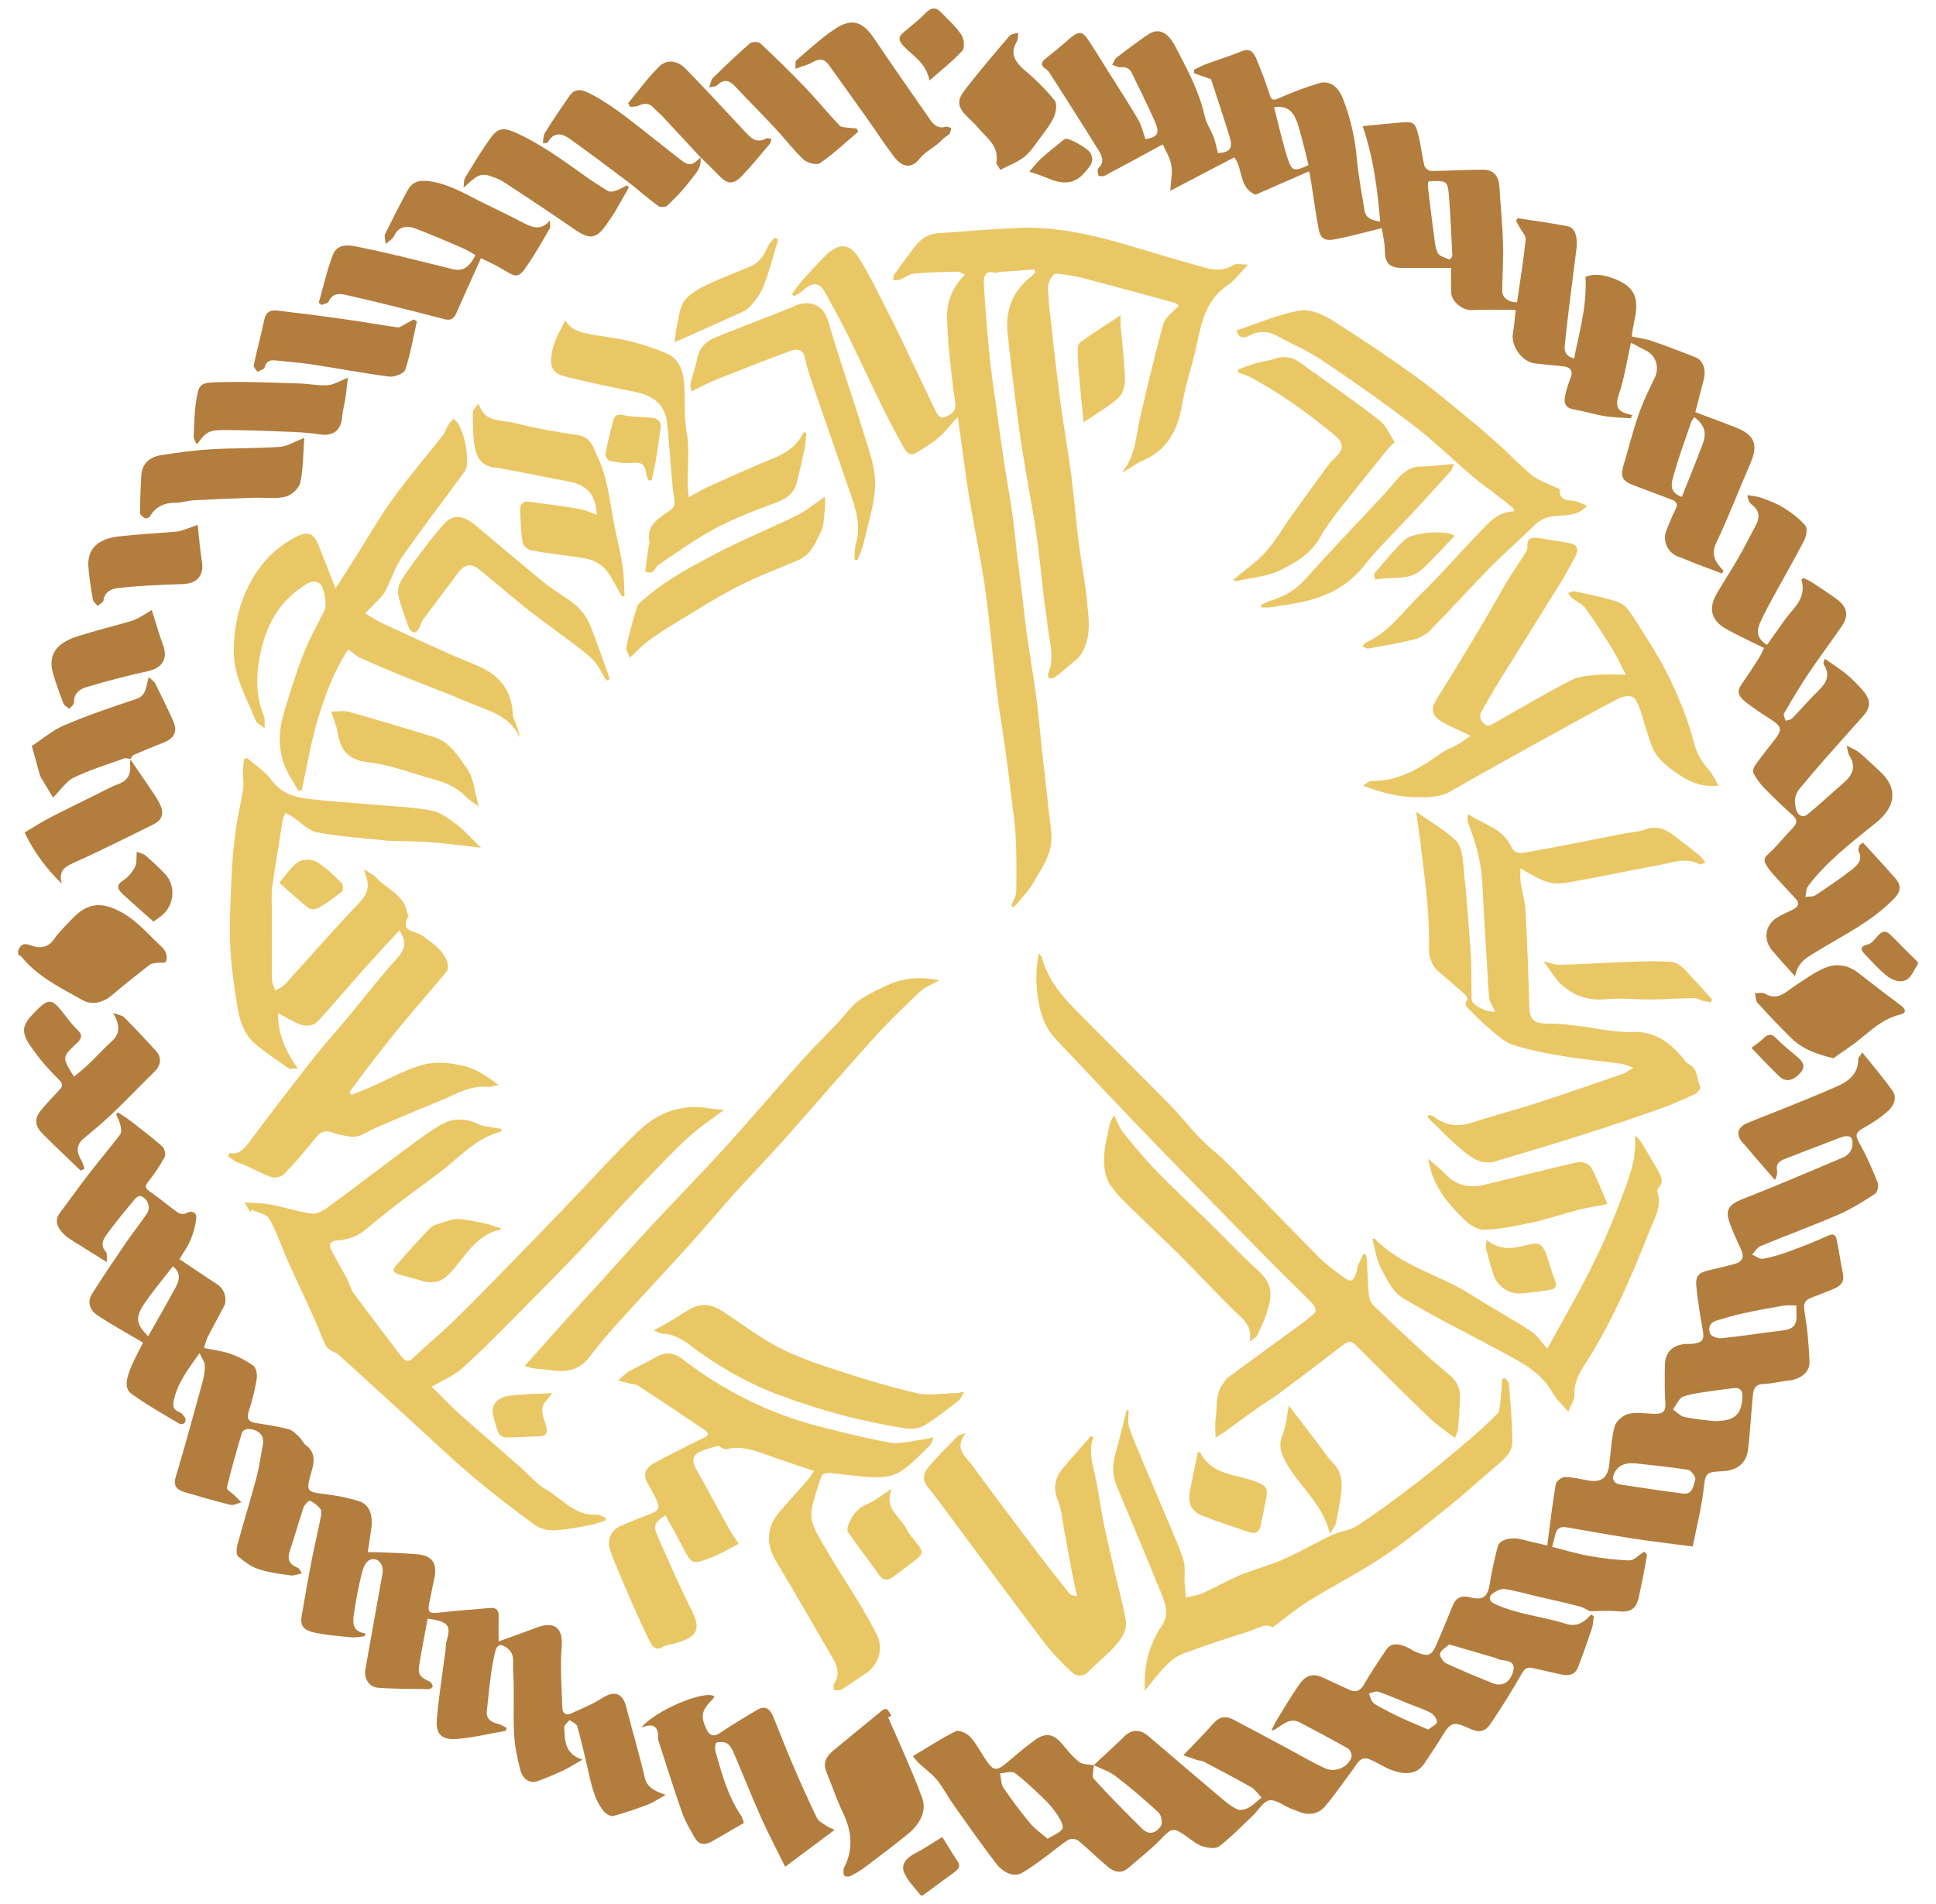 <?xml version="1.0" encoding="utf-8"?>
<!-- Generator: Adobe Illustrator 17.0.0, SVG Export Plug-In . SVG Version: 6.00 Build 0)  -->
<!DOCTYPE svg PUBLIC "-//W3C//DTD SVG 1.1//EN" "http://www.w3.org/Graphics/SVG/1.1/DTD/svg11.dtd">
<svg version="1.1" id="Capa_1" xmlns="http://www.w3.org/2000/svg" xmlns:xlink="http://www.w3.org/1999/xlink" x="0px" y="0px"
	 width="213px" height="209.502px" viewBox="89.167 8.333 213 209.502" style="enable-background:new 89.167 8.333 213 209.502;"
	 xml:space="preserve">
<style type="text/css">
	.st0{fill:#EAC765;}
	.st1{fill:#B27D3D;}
</style>
<g>
	<g id="_x35_Stse8_5_">
		<g>
			<g>
				<path class="st0" d="M202.917,37.977c-1.284,0.097-2.569,0.192-3.853,0.292c-0.161,0.013-0.335,0.108-0.478,0.07
					c-0.96-0.255-1.212,0.336-1.178,1.07c0.078,1.72,0.218,3.439,0.361,5.156c0.121,1.45,0.258,2.899,0.43,4.344
					c0.179,1.503,0.405,3.001,0.615,4.5c0.26,1.861,0.508,3.723,0.791,5.581c0.308,2.018,0.673,4.028,0.969,6.047
					c0.187,1.275,0.282,2.562,0.435,3.842c0.208,1.736,0.437,3.47,0.65,5.206c0.169,1.378,0.297,2.761,0.494,4.135
					c0.32,2.239,0.716,4.468,1.014,6.709c0.253,1.901,0.406,3.814,0.614,5.721c0.252,2.308,0.539,4.612,0.767,6.921
					c0.133,1.351,0.481,2.779,0.189,4.046c-0.323,1.402-1.214,2.693-1.961,3.972c-0.446,0.764-1.086,1.417-1.65,2.111
					c-0.139,0.171-0.323,0.305-0.486,0.456c-0.071-0.051-0.143-0.102-0.214-0.152c0.192-0.531,0.536-1.059,0.548-1.594
					c0.043-2.01,0.037-4.026-0.065-6.033c-0.079-1.541-0.322-3.073-0.506-4.608c-0.197-1.636-0.393-3.273-0.621-4.905
					c-0.31-2.219-0.698-4.428-0.967-6.652c-0.447-3.689-0.741-7.398-1.258-11.076c-0.456-3.244-1.152-6.454-1.696-9.687
					c-0.338-2.01-0.59-4.035-0.877-6.054c-0.134-0.942-0.259-1.885-0.437-3.185c-0.833,0.907-1.425,1.691-2.157,2.31
					c-0.769,0.65-1.644,1.19-2.524,1.688c-0.636,0.359-1.029-0.213-1.273-0.648c-0.851-1.515-1.664-3.053-2.43-4.613
					c-1.287-2.62-2.503-5.274-3.794-7.892c-0.751-1.521-1.584-3.002-2.394-4.493c-0.631-1.161-1.378-1.246-2.382-0.335
					c-0.312,0.283-0.705,0.478-1.061,0.712c-0.076-0.084-0.153-0.167-0.229-0.251c0.382-0.509,0.731-1.046,1.152-1.519
					c0.834-0.936,1.674-1.873,2.574-2.745c1.42-1.375,2.573-1.375,3.613,0.265c1.259,1.986,2.269,4.133,3.342,6.233
					c0.876,1.715,1.692,3.462,2.525,5.199c0.853,1.778,1.684,3.566,2.549,5.338c0.245,0.502,0.483,1.055,1.273,0.678
					c0.692-0.33,1.062-0.692,0.926-1.561c-0.291-1.857-0.479-3.73-0.672-5.601c-0.109-1.056-0.139-2.121-0.208-3.181
					c-0.128-1.966,0.406-3.701,1.962-5.247c-0.35-0.142-0.591-0.326-0.827-0.32c-1.595,0.039-3.194,0.064-4.78,0.214
					c-0.547,0.052-1.053,0.47-1.595,0.675c-0.211,0.08-0.469,0.034-0.705,0.046c0.036-0.209,0.006-0.465,0.117-0.621
					c0.749-1.051,1.519-2.088,2.301-3.115c0.608-0.799,1.401-1.341,2.42-1.416c3.008-0.222,6.016-0.473,9.029-0.598
					c3.077-0.128,6.114,0.373,9.079,1.116c3.279,0.821,6.487,1.92,9.753,2.801c1.546,0.417,3.121,1.183,4.765,0.153
					c0.301-0.188,0.82-0.027,1.577-0.027c-0.871,0.897-1.444,1.728-2.224,2.248c-2.615,1.744-2.956,4.538-3.57,7.237
					c-0.313,1.374-0.741,2.722-1.075,4.091c-0.288,1.178-0.424,2.4-0.793,3.55c-0.65,2.024-1.862,3.585-3.922,4.433
					c-0.783,0.322-1.446,0.935-2.272,1.302c1.552-1.882,1.531-4.205,2.05-6.352c0.81-3.345,1.566-6.707,2.503-10.016
					c0.208-0.735,1.075-1.283,1.696-1.98c-0.127-0.087-0.284-0.265-0.476-0.318c-3.403-0.932-6.805-1.866-10.219-2.756
					c-0.891-0.232-1.817-0.338-2.732-0.464c-0.448-0.062-1.031,1-0.974,1.7c0.057,0.706,0.077,1.416,0.156,2.12
					c0.386,3.397,0.75,6.797,1.192,10.186c0.354,2.71,0.85,5.402,1.205,8.111c0.327,2.492,0.518,5.002,0.829,7.496
					c0.268,2.153,0.706,4.287,0.911,6.445c0.179,1.887,0.513,3.833-0.528,5.621c-0.146,0.251-0.314,0.509-0.53,0.697
					c-0.798,0.695-1.608,1.376-2.442,2.028c-0.171,0.134-0.46,0.117-0.695,0.17c-0.029-0.182-0.135-0.397-0.074-0.542
					c0.808-1.943,0.018-3.848-0.126-5.765c-0.059-0.785-0.234-1.56-0.326-2.343c-0.281-2.391-0.498-4.791-0.834-7.175
					c-0.321-2.273-0.769-4.529-1.145-6.794c-0.296-1.785-0.606-3.568-0.838-5.361c-0.432-3.33-0.851-6.662-1.199-10.001
					c-0.264-2.525,0.542-4.663,2.593-6.261c0.177-0.138,0.314-0.328,0.47-0.493C203.027,38.174,202.972,38.075,202.917,37.977z"/>
				<path class="st0" d="M114.416,135.208c0.934,0.165,1.47-0.282,1.997-0.986c2.41-3.222,4.863-6.413,7.345-9.58
					c1.123-1.433,2.362-2.775,3.527-4.177c1.84-2.213,3.593-4.503,5.523-6.633c0.887-0.979,1.208-1.794,0.296-3.123
					c-1.373,1.5-2.696,2.915-3.986,4.361c-1.643,1.843-3.233,3.733-4.898,5.555c-0.661,0.723-1.549,0.692-2.394,0.292
					c-0.669-0.317-1.31-0.696-2.068-1.105c-0.022,2.328,0.837,4.197,2.179,6.093c-0.52,0-0.831,0.098-0.996-0.016
					c-1.247-0.86-2.523-1.692-3.676-2.669c-1.235-1.047-1.734-2.568-1.98-4.103c-0.357-2.231-0.693-4.481-0.788-6.734
					c-0.105-2.483,0.034-4.979,0.142-7.466c0.073-1.684,0.216-3.37,0.437-5.041c0.21-1.588,0.595-3.153,0.837-4.738
					c0.091-0.597-0.019-1.223-0.007-1.835c0.01-0.491,0.067-0.981,0.104-1.472c0.125-0.024,0.251-0.049,0.376-0.073
					c0.905,0.803,1.974,1.484,2.675,2.437c1.008,1.368,2.387,1.835,3.885,2.023c2.389,0.3,4.798,0.433,7.197,0.646
					c2.162,0.192,4.347,0.264,6.473,0.653c0.995,0.182,1.947,0.894,2.788,1.537c0.927,0.708,1.703,1.611,2.678,2.559
					c-1.982-0.222-3.695-0.458-5.416-0.593c-1.491-0.117-2.991-0.119-4.487-0.171c-0.066-0.002-0.134,0.015-0.2,0.008
					c-2.65-0.288-5.326-0.44-7.936-0.936c-1.004-0.191-1.855-1.172-2.784-1.781c-0.212-0.139-0.458-0.225-0.689-0.335
					c-0.097,0.236-0.244,0.464-0.284,0.709c-0.405,2.469-0.823,4.937-1.169,7.415c-0.115,0.821-0.041,1.67-0.042,2.506
					c-0.003,2.577-0.017,5.154,0.016,7.73c0.005,0.384,0.24,0.766,0.368,1.149c0.344-0.207,0.761-0.347,1.021-0.631
					c2.737-2.995,5.391-6.068,8.201-8.993c0.919-0.957,1.168-1.82,0.741-2.984c-0.054-0.149-0.093-0.303-0.222-0.728
					c0.585,0.387,1.039,0.575,1.336,0.905c1.154,1.28,3.091,1.875,3.42,3.882c0.02,0.125,0.191,0.284,0.154,0.35
					c-1.041,1.833,0.843,1.641,1.557,2.192c1.074,0.829,2.26,1.534,2.713,2.912c0.098,0.297,0.123,0.773-0.046,0.979
					c-1.597,1.94-3.263,3.823-4.869,5.755c-1.181,1.42-2.315,2.88-3.447,4.34c-0.822,1.061-1.607,2.15-2.409,3.227
					c0.076,0.097,0.151,0.193,0.227,0.29c0.761-0.311,1.529-0.609,2.283-0.937c1.89-0.822,3.713-1.897,5.682-2.406
					c1.39-0.359,3.029-0.175,4.459,0.172c1.329,0.323,2.528,1.183,3.761,2.06c-0.423,0.083-0.855,0.267-1.268,0.231
					c-1.925-0.169-3.488,0.844-5.149,1.519c-2.354,0.957-4.694,1.952-7.031,2.951c-0.981,0.419-1.839,1.21-3.024,0.98
					c-0.6-0.116-1.22-0.193-1.785-0.41c-0.817-0.313-1.338-0.112-1.88,0.572c-1.091,1.375-2.243,2.709-3.457,3.976
					c-0.285,0.298-0.988,0.471-1.378,0.341c-1.039-0.349-2.01-0.899-3.013-1.357c-0.263-0.12-0.564-0.164-0.817-0.299
					c-0.34-0.181-0.65-0.417-0.973-0.63C114.304,135.452,114.36,135.33,114.416,135.208z"/>
				<path class="st0" d="M144.301,132.849c-2.098,0.533-3.652,1.881-5.244,3.253c-1.824,1.571-3.84,2.916-5.752,4.387
					c-1.33,1.023-2.644,2.07-3.927,3.151c-0.926,0.78-2.003,1.121-3.164,1.19c-0.683,0.041-0.891,0.427-0.666,0.903
					c0.524,1.109,1.187,2.152,1.762,3.238c0.294,0.555,0.43,1.211,0.795,1.706c1.719,2.336,3.496,4.63,5.244,6.945
					c0.502,0.665,0.882,0.526,1.438-0.017c1.254-1.224,2.63-2.323,3.893-3.539c1.719-1.655,3.389-3.361,5.06-5.066
					c2.435-2.485,4.86-4.98,7.273-7.487c2.793-2.902,5.482-5.909,8.378-8.703c2.162-2.086,4.838-3.068,7.925-2.503
					c0.486,0.089,0.987,0.098,1.51,0.146c-1.368,1.039-2.694,1.914-3.862,2.966c-1.479,1.332-2.841,2.796-4.231,4.225
					c-1.272,1.309-2.521,2.64-3.766,3.974c-1.518,1.628-2.992,3.297-4.536,4.899c-2.419,2.508-4.868,4.987-7.33,7.452
					c-1.705,1.707-3.395,3.438-5.209,5.025c-0.865,0.757-2,1.204-3.234,1.919c0.472,0.473,0.972,0.984,1.484,1.484
					c0.612,0.597,1.215,1.205,1.856,1.77c2.132,1.877,4.283,3.734,6.421,5.605c0.945,0.828,1.769,1.859,2.837,2.467
					c1.784,1.017,3.155,2.912,5.54,2.756c0.322-0.021,0.662,0.222,0.994,0.343c0.011,0.095,0.021,0.191,0.032,0.286
					c-0.589,0.181-1.167,0.423-1.77,0.532c-1.329,0.24-2.667,0.523-4.009,0.568c-0.714,0.024-1.568-0.242-2.145-0.667
					c-2.337-1.723-4.647-3.493-6.861-5.37c-2.304-1.953-4.487-4.049-6.72-6.085c-2.643-2.41-5.279-4.828-7.934-7.226
					c-0.255-0.23-0.647-0.303-0.927-0.512c-0.223-0.167-0.432-0.406-0.544-0.658c-0.426-0.953-0.784-1.937-1.214-2.888
					c-0.921-2.038-1.891-4.053-2.802-6.095c-0.708-1.588-1.248-3.263-2.092-4.771c-0.297-0.53-1.275-0.679-1.942-1.002
					c-0.054,0.088-0.108,0.176-0.162,0.263c-0.181-0.309-0.362-0.619-0.631-1.079c1.05,0.081,1.992,0.07,2.898,0.243
					c1.495,0.286,2.955,0.78,4.457,0.997c0.541,0.078,1.247-0.273,1.731-0.628c2.983-2.187,5.914-4.446,8.886-6.648
					c1.236-0.916,2.476-1.852,3.816-2.595c1.308-0.726,2.714-0.593,4.079,0.076c0.425,0.209,0.948,0.22,1.428,0.314
					c0.322,0.063,0.647,0.113,0.971,0.169C144.323,132.659,144.312,132.754,144.301,132.849z"/>
				<path class="st0" d="M244.976,97.654c1.613,1.14,3.174,2.007,4.403,3.213c0.594,0.584,0.696,1.79,0.793,2.738
					c0.327,3.205,0.588,6.417,0.801,9.631c0.112,1.686,0.067,3.382,0.1,5.073c0.012,0.588,1.615,1.453,2.606,1.335
					c-0.233-0.486-0.564-0.919-0.643-1.394c-0.145-0.873-0.147-1.771-0.2-2.659c-0.201-3.384-0.423-6.768-0.589-10.154
					c-0.113-2.304-0.743-4.47-1.573-6.596c-0.059-0.151-0.066-0.326-0.07-0.491c-0.002-0.089,0.054-0.179,0.131-0.415
					c1.67,1.149,3.782,1.529,4.728,3.623c0.423,0.936,1.456,0.588,2.167,0.464c3.422-0.599,6.825-1.306,10.236-1.971
					c0.774-0.151,1.591-0.179,2.32-0.448c1.381-0.51,2.407,0.078,3.418,0.867c0.835,0.651,1.679,1.292,2.5,1.96
					c0.244,0.199,0.425,0.474,0.707,0.796c-0.295,0.108-0.523,0.275-0.629,0.217c-1.545-0.831-3.065-0.171-4.566,0.097
					c-3.274,0.584-6.522,1.312-9.8,1.868c-2.041,0.346-2.576,0.107-5.363-1.527c0,0.54-0.057,1.027,0.011,1.495
					c0.156,1.07,0.486,2.126,0.544,3.198c0.189,3.499,0.316,7.002,0.409,10.504c0.038,1.443,0.534,1.91,2.011,1.885
					c1.098-0.018,2.202,0.122,3.298,0.246c1.999,0.226,4.004,0.751,5.989,0.676c2.424-0.091,4.009,1.037,5.455,2.685
					c0.261,0.297,0.473,0.698,0.802,0.862c1.058,0.529,0.853,1.673,1.275,2.502c0.068,0.133-0.314,0.65-0.586,0.777
					c-1.248,0.582-2.509,1.149-3.805,1.608c-2.7,0.955-5.413,1.874-8.142,2.741c-3.351,1.065-6.717,2.085-10.09,3.078
					c-1.337,0.393-2.462-0.334-3.399-1.095c-1.425-1.156-2.687-2.512-4.019-3.783c0.058-0.08,0.117-0.16,0.175-0.24
					c0.16,0.046,0.353,0.049,0.474,0.144c1.268,0.995,2.63,1.214,4.181,0.715c2.432-0.783,4.907-1.431,7.338-2.217
					c3.122-1.01,6.221-2.093,9.323-3.163c0.332-0.114,0.622-0.35,1.188-0.679c-0.617-0.204-0.984-0.391-1.369-0.443
					c-2.11-0.285-4.236-0.47-6.335-0.82c-1.874-0.312-3.759-0.673-5.562-1.252c-0.927-0.298-1.721-1.075-2.508-1.718
					c-0.786-0.642-1.521-1.356-2.209-2.102c-0.255-0.277-0.813-0.628-0.262-1.175c0.046-0.046-0.149-0.428-0.307-0.569
					c-0.909-0.81-1.828-1.609-2.768-2.382c-0.868-0.714-1.2-1.671-1.178-2.727c0.086-4.015-0.521-7.968-0.993-11.934
					C245.282,99.771,245.14,98.848,244.976,97.654z"/>
				<path class="st0" d="M178.744,170.197c-1.935-0.658-3.698-1.227-5.439-1.859c-1.373-0.498-2.724-0.929-4.22-0.542
					c-0.264,0.068-0.629-0.25-0.944-0.388c-0.567,0.183-1.168,0.351-1.75,0.569c-1.023,0.384-1.175,1.053-0.622,2.028
					c1.21,2.135,2.358,4.305,3.549,6.452c0.299,0.539,0.665,1.04,1.127,1.754c-1.113,0.558-2.089,1.161-3.144,1.553
					c-2.03,0.754-2.038,0.699-3.062-1.277c-0.594-1.146-1.23-2.271-1.852-3.414c-1.234,0.802-1.386,1.12-0.853,2.331
					c1.206,2.736,2.394,5.484,3.743,8.15c1.228,2.427,0.247,3.022-2.062,3.663c-0.374,0.104-0.8,0.127-1.112,0.328
					c-0.769,0.495-1.166-0.052-1.417-0.547c-0.743-1.464-1.403-2.97-2.07-4.471c-0.546-1.228-1.063-2.469-1.577-3.711
					c-0.285-0.687-0.588-1.373-0.795-2.085c-0.303-1.041,0.189-2.043,1.211-2.494c1.019-0.451,2.057-0.861,3.099-1.255
					c1.154-0.437,1.286-0.716,0.741-1.805c-0.234-0.468-0.468-0.937-0.737-1.385c-0.687-1.144-0.545-1.843,0.63-2.493
					c1.233-0.683,2.503-1.302,3.759-1.942c0.552-0.281,1.11-0.553,1.671-0.817c0.5-0.235,0.61-0.502,0.098-0.845
					c-2.428-1.625-4.85-3.259-7.294-4.86c-0.286-0.187-0.693-0.189-1.044-0.28c-0.332-0.086-0.663-0.177-1.225-0.327
					c0.527-0.436,0.841-0.781,1.226-0.999c0.979-0.553,2.014-1.009,2.981-1.58c1.074-0.634,2.019-0.444,2.942,0.268
					c4.55,3.51,9.601,6.008,15.171,7.421c2.55,0.647,5.108,1.293,7.697,1.741c1.031,0.178,2.155-0.168,3.235-0.299
					c0.422-0.051,0.836-0.167,1.476-0.299c-0.198,0.435-0.255,0.771-0.453,0.958c-1.035,0.978-2.016,2.059-3.198,2.821
					c-0.743,0.479-1.81,0.645-2.724,0.625c-1.703-0.036-3.399-0.327-5.101-0.469c-0.279-0.023-0.77,0.104-0.834,0.281
					c-0.404,1.112-0.762,2.246-1.044,3.395c-0.432,1.756,0.623,3.122,1.397,4.502c1.124,2.003,2.424,3.906,3.613,5.873
					c0.717,1.185,1.395,2.395,2.04,3.62c0.848,1.61,0.316,3.427-1.219,4.419c-0.854,0.551-1.667,1.167-2.532,1.699
					c-0.235,0.144-0.593,0.088-0.894,0.124c-0.005-0.242-0.109-0.55,0.001-0.717c0.733-1.111,0.3-2.07-0.281-3.058
					c-2.021-3.437-3.979-6.912-6.043-10.323c-1.222-2.019-1.146-3.855,0.387-5.626c0.981-1.134,1.996-2.24,2.986-3.368
					C178.212,170.976,178.395,170.678,178.744,170.197z"/>
				<path class="st0" d="M222.896,166.536c0-0.852-0.076-1.468,0.016-2.058c0.2-1.284-0.086-2.672,0.769-3.824
					c0.171-0.231,0.289-0.53,0.508-0.692c2.654-1.956,5.327-3.888,7.986-5.837c0.589-0.431,1.186-0.866,1.691-1.385
					c0.117-0.12-0.032-0.692-0.227-0.891c-1.578-1.613-3.212-3.17-4.797-4.776c-2.662-2.696-5.305-5.412-7.949-8.127
					c-2.424-2.489-4.849-4.976-7.252-7.484c-2.23-2.327-4.434-4.678-6.644-7.025c-0.76-0.807-1.582-1.571-2.233-2.459
					c-1.06-1.447-1.367-3.192-1.526-4.927c-0.114-1.242-0.022-2.502,0.21-3.807c0.111,0.133,0.283,0.249,0.325,0.4
					c0.602,2.211,1.925,3.977,3.493,5.569c3.544,3.599,7.135,7.151,10.674,10.754c1.14,1.16,2.142,2.455,3.271,3.627
					c0.79,0.821,1.705,1.519,2.534,2.305c0.733,0.695,1.426,1.433,2.13,2.157c2.829,2.908,5.635,5.839,8.496,8.715
					c0.778,0.782,1.703,1.425,2.596,2.085c0.807,0.597,1.044,0.51,1.412-0.434c0.105-0.269,0.089-0.586,0.196-0.854
					c0.171-0.429,0.399-0.836,0.603-1.252c0.094,0.025,0.187,0.05,0.281,0.075c0.035,0.242,0.089,0.482,0.102,0.725
					c0.074,1.293,0.098,2.591,0.229,3.878c0.039,0.378,0.3,0.802,0.583,1.076c1.645,1.593,3.314,3.161,5.001,4.709
					c1.088,0.998,2.208,1.96,3.337,2.912c0.738,0.622,1.11,1.408,1.089,2.347c-0.026,1.16-0.115,2.32-0.21,3.478
					c-0.023,0.279-0.177,0.546-0.351,1.051c-1.008-0.785-1.978-1.413-2.795-2.201c-2.736-2.638-5.428-5.321-8.108-8.016
					c-0.489-0.492-0.837-0.462-1.35-0.065c-2.323,1.793-4.659,3.568-7.011,5.323c-0.843,0.629-1.755,1.164-2.614,1.772
					c-1.179,0.834-2.336,1.699-3.507,2.545C223.624,166.092,223.374,166.233,222.896,166.536z"/>
				<path class="st0" d="M121.953,95.304c-0.211-0.377-0.4-0.768-0.638-1.127c-1.526-2.305-1.691-4.793-0.923-7.365
					c0.646-2.164,1.306-4.332,2.127-6.433c0.667-1.708,1.574-3.323,2.393-4.97c0.233-0.469-0.081-2.552-0.577-2.872
					c-0.728-0.471-1.318-0.037-1.961,0.398c-2.905,1.968-4.17,4.83-4.719,8.161c-0.344,2.084-0.257,4.085,0.557,6.05
					c0.118,0.285,0.043,0.651,0.073,1.332c-0.477-0.397-0.87-0.563-0.981-0.842c-1.001-2.52-2.458-4.924-2.424-7.742
					c0.035-2.943,0.722-5.745,2.3-8.276c1.12-1.797,2.62-3.199,4.5-4.177c1.351-0.703,1.981-0.473,2.539,0.91
					c0.592,1.468,1.16,2.946,1.859,4.727c0.778-1.209,1.411-2.179,2.03-3.156c1.411-2.226,2.712-4.53,4.249-6.665
					c1.745-2.424,3.707-4.69,5.55-7.044c0.272-0.347,0.384-0.814,0.616-1.198c0.138-0.229,0.366-0.404,0.553-0.604
					c0.176,0.184,0.407,0.339,0.519,0.556c0.741,1.441,1.032,2.986,0.933,4.597c-0.017,0.273-0.179,0.567-0.348,0.797
					c-2.259,3.085-4.583,6.124-6.772,9.258c-0.752,1.077-1.171,2.387-1.754,3.584c-0.126,0.26-0.271,0.525-0.466,0.734
					c-0.552,0.591-1.133,1.155-1.853,1.88c0.721,0.424,1.241,0.789,1.808,1.054c2.465,1.15,4.939,2.283,7.42,3.398
					c1.138,0.511,2.316,0.933,3.448,1.457c2.227,1.031,3.492,2.739,3.579,5.25c0.009,0.274,0.164,0.546,0.263,0.815
					c0.205,0.554,0.419,1.106,0.512,1.726c-1.089-2.496-3.527-2.987-5.642-3.891c-2.414-1.031-4.878-1.946-7.31-2.935
					c-1.544-0.628-3.08-1.278-4.598-1.964c-0.443-0.2-0.814-0.556-1.342-0.928c-1.544,2.337-2.515,4.956-3.318,7.597
					c-0.783,2.574-1.206,5.257-1.787,7.892C122.228,95.295,122.09,95.3,121.953,95.304z"/>
				<path class="st0" d="M268.041,82.57c-0.477-0.918-0.911-1.893-1.467-2.795c-0.944-1.532-1.922-3.048-2.977-4.505
					c-0.346-0.478-0.986-0.737-1.469-1.125c-0.179-0.144-0.294-0.369-0.438-0.557c0.234-0.072,0.491-0.247,0.698-0.201
					c1.635,0.366,3.296,0.671,4.871,1.22c0.63,0.219,1.176,0.933,1.563,1.545c1.376,2.178,2.822,4.334,3.947,6.642
					c1.139,2.336,2.144,4.788,2.78,7.298c0.317,1.251,0.875,2.101,1.652,2.983c0.395,0.449,0.64,1.031,1.038,1.697
					c-1.985,0.259-3.391-0.546-4.716-1.447c-0.807-0.548-1.614-1.21-2.157-2.002c-0.533-0.778-0.75-1.779-1.072-2.694
					c-0.379-1.078-0.576-2.25-1.128-3.225c-0.393-0.694-1.326-0.52-1.995-0.172c-1.935,1.006-3.844,2.06-5.756,3.109
					c-2.621,1.439-5.239,2.886-7.851,4.342c-1.618,0.902-3.222,1.828-4.833,2.743c-1.276,0.725-2.677,0.639-4.063,0.615
					c-1.828-0.032-3.557-0.541-5.549-1.244c0.416-0.25,0.671-0.538,0.92-0.533c3.019,0.063,5.395-1.43,7.727-3.08
					c0.556-0.393,1.23-0.616,1.825-0.959c0.441-0.254,0.842-0.576,1.362-0.938c-1.003-0.473-1.839-0.839-2.649-1.254
					c-1.841-0.944-1.765-1.69-0.935-3.004c1.672-2.648,3.281-5.335,4.89-8.021c0.892-1.489,1.709-3.023,2.6-4.512
					c0.625-1.044,1.327-2.041,1.975-3.071c0.171-0.271,0.404-0.599,0.378-0.88c-0.09-1.005,0.479-1.121,1.232-1.009
					c1.137,0.169,2.269,0.367,3.403,0.559c0.941,0.159,1.004,0.762,0.644,1.455c-0.559,1.076-1.151,2.137-1.789,3.168
					c-2.174,3.512-4.381,7.004-6.56,10.513c-0.662,1.066-1.266,2.168-1.908,3.247c-0.311,0.523-0.309,0.951,0.148,1.429
					c0.468,0.489,0.787,0.218,1.211-0.024c2.802-1.596,5.585-3.234,8.448-4.714c0.848-0.438,1.927-0.488,2.913-0.581
					C265.953,82.497,266.966,82.57,268.041,82.57z"/>
				<path class="st0" d="M213.342,163.505c0,0.588-0.135,1.218,0.028,1.757c0.341,1.123,0.825,2.205,1.278,3.292
					c0.997,2.391,2.02,4.772,3.018,7.163c0.596,1.427,1.251,2.838,1.71,4.309c0.232,0.744,0.077,1.607,0.12,2.415
					c0.029,0.554,0.098,1.106,0.149,1.659c0.589-0.136,1.219-0.183,1.761-0.425c1.412-0.631,2.756-1.419,4.181-2.012
					c1.574-0.655,3.248-1.074,4.805-1.76c1.81-0.797,3.523-1.81,5.314-2.654c0.915-0.431,2.021-0.523,2.844-1.067
					c2.187-1.445,4.301-3.007,6.378-4.607c1.976-1.522,3.885-3.131,5.791-4.741c1.096-0.926,2.153-1.902,3.169-2.914
					c0.235-0.234,0.283-0.702,0.325-1.073c0.106-0.935,0.159-1.876,0.233-2.814c0.113-0.012,0.226-0.024,0.339-0.036
					c0.138,0.198,0.383,0.389,0.399,0.597c0.157,2.146,0.376,4.296,0.369,6.444c-0.004,1.154-0.963,1.914-1.813,2.637
					c-1.656,1.407-3.254,2.883-4.948,4.241c-2.43,1.947-4.837,3.944-7.415,5.679c-2.625,1.766-5.475,3.194-8.169,4.862
					c-1.37,0.848-2.613,1.9-4.038,2.951c-0.782-0.55-1.729,0.167-2.679,0.464c-2.382,0.743-4.754,1.527-7.093,2.395
					c-0.712,0.264-1.385,0.773-1.929,1.317c-0.812,0.813-1.494,1.756-2.358,2.796c-0.055-1.821,0.13-3.456,0.742-5.015
					c0.299-0.762,0.703-1.5,1.161-2.181c0.81-1.206,0.384-2.366-0.074-3.493c-1.609-3.955-3.264-7.892-4.906-11.834
					c-0.464-1.114-0.506-2.233-0.186-3.398c0.45-1.638,0.848-3.29,1.269-4.937C213.191,163.516,213.267,163.511,213.342,163.505z"/>
				<path class="st0" d="M192.506,116.199c-0.846,0.482-1.569,0.732-2.074,1.212c-1.787,1.701-3.572,3.414-5.225,5.243
					c-3.294,3.645-6.483,7.386-9.751,11.056c-1.762,1.979-3.619,3.875-5.393,5.844c-1.686,1.871-3.294,3.811-4.982,5.68
					c-2.535,2.807-5.127,5.564-7.661,8.372c-1.178,1.305-2.346,2.63-3.396,4.038c-1.166,1.562-2.69,1.703-4.406,1.439
					c-0.588-0.091-1.189-0.1-1.778-0.191c-0.342-0.052-0.671-0.191-0.938-0.27c1.744-1.949,3.377-3.784,5.022-5.608
					c1.202-1.334,2.423-2.652,3.63-3.982c1.804-1.988,3.582-4,5.411-5.965c2.609-2.803,5.298-5.533,7.872-8.367
					c2.901-3.195,5.694-6.487,8.569-9.705c1.234-1.381,2.564-2.676,3.838-4.022c0.466-0.492,0.908-1.007,1.341-1.529
					c1.081-1.305,2.561-1.909,4.051-2.627c1.417-0.683,2.779-0.923,4.272-0.837C191.361,116.004,191.81,116.1,192.506,116.199z"/>
				<path class="st0" d="M209.465,166.506c-0.627,1.611-0.01,3.125,0.286,4.668c0.321,1.674,0.564,3.364,0.906,5.033
					c0.383,1.867,0.836,3.721,1.267,5.578c0.364,1.572,0.8,3.131,1.092,4.716c0.257,1.395-0.649,2.384-1.498,3.305
					c-0.759,0.824-1.686,1.492-2.443,2.317c-0.705,0.768-1.445,0.739-2.083,0.13c-1.069-1.02-2.115-2.09-3.005-3.265
					c-3.479-4.593-6.892-9.236-10.333-13.858c-0.806-1.083-1.596-2.181-2.451-3.225c-0.654-0.798-0.376-1.56,0.129-2.161
					c1.005-1.195,2.133-2.287,3.226-3.407c0.113-0.115,0.329-0.13,0.879-0.33c-1.373,1.727-0.044,2.561,0.661,3.525
					c2.21,3.021,4.461,6.013,6.718,9c1.295,1.715,2.624,3.404,3.957,5.089c0.162,0.205,0.445,0.314,0.891,0.33
					c-0.183-0.846-0.385-1.689-0.547-2.539c-0.307-1.618-0.584-3.242-0.889-4.86c-0.194-1.029-0.267-2.114-0.66-3.065
					c-0.551-1.333-0.377-2.471,0.481-3.521c1.012-1.237,2.098-2.414,3.152-3.618C209.288,166.403,209.376,166.455,209.465,166.506z"
					/>
				<path class="st0" d="M239.055,79.466c0.198-0.23,0.262-0.373,0.369-0.42c2.554-1.117,4.085-3.414,5.99-5.261
					c2.206-2.139,4.218-4.477,6.353-6.691c1.097-1.137,2.101-2.446,3.97-2.498c-0.013-0.103-0.027-0.205-0.04-0.308
					c-0.395-0.323-0.783-0.655-1.186-0.967c-1.115-0.863-2.275-1.672-3.349-2.583c-2.172-1.844-4.206-3.861-6.465-5.588
					c-3.27-2.499-6.647-4.865-10.062-7.164c-1.569-1.056-3.34-1.811-5.01-2.72c-1.014-0.552-2.005-0.51-3.016-0.001
					c-0.538,0.271-1.067,0.404-1.405-0.571c2.295-0.758,4.505-1.736,6.817-2.166c1.618-0.301,3.201,0.703,4.584,1.595
					c2.842,1.832,5.659,3.71,8.396,5.694c2.125,1.54,4.124,3.257,6.158,4.921c1.049,0.859,2.068,1.757,3.071,2.669
					c1.181,1.074,2.275,2.252,3.518,3.247c0.702,0.562,1.628,0.845,2.452,1.255c0.195,0.097,0.559,0.202,0.557,0.298
					c-0.029,1.414,1.117,1.081,1.887,1.318c0.355,0.109,0.69,0.281,1.137,0.467c-1.032,1.119-2.287,1.021-3.448,1.113
					c-0.936,0.074-1.681,0.366-2.36,1.039c-1.608,1.592-3.328,3.074-4.914,4.687c-2.222,2.26-4.336,4.625-6.561,6.882
					c-0.479,0.486-1.197,0.848-1.867,1.015c-1.623,0.404-3.282,0.667-4.931,0.963C239.539,79.718,239.348,79.573,239.055,79.466z"/>
				<path class="st0" d="M261.709,163.685c-0.728-0.878-1.378-1.468-1.788-2.194c-1.123-1.991-2.997-3.04-4.884-4.067
					c-3.854-2.096-7.803-4.03-11.562-6.282c-1.077-0.645-1.765-2.089-2.389-3.292c-0.5-0.964-0.634-2.119-0.936-3.207
					c0.143-0.009,0.231-0.04,0.258-0.012c2.981,3.065,7.21,3.985,10.683,6.206c2.155,1.378,4.407,2.605,6.548,4.003
					c0.689,0.45,1.161,1.231,1.762,1.892c1.613-2.939,3.238-5.726,4.688-8.602c1.176-2.333,2.253-4.731,3.17-7.177
					c0.906-2.418,2.025-4.831,1.77-7.669c0.224,0.22,0.502,0.407,0.663,0.666c0.676,1.095,1.338,2.2,1.963,3.326
					c0.306,0.551,0.584,1.147-0.005,1.732c-0.1,0.099-0.169,0.329-0.127,0.458c0.52,1.59-0.34,2.946-0.865,4.279
					c-1.88,4.771-3.893,9.488-6.593,13.878c-0.798,1.298-1.788,2.539-1.675,4.246C262.42,162.339,262.042,162.836,261.709,163.685z"
					/>
				<path class="st0" d="M164.949,63.047c0.797-0.431,1.457-0.843,2.16-1.16c2.299-1.036,4.593-2.089,6.93-3.032
					c1.516-0.612,2.819-1.404,3.545-2.965c0.099,0.034,0.198,0.068,0.296,0.102c-0.056,0.543-0.065,1.097-0.177,1.629
					c-0.275,1.312-0.572,2.621-0.908,3.919c-0.307,1.184-1.306,1.763-2.31,2.127c-2.938,1.065-5.833,2.208-8.482,3.885
					c-1.468,0.93-2.894,1.927-4.343,2.888c-0.44,0.292-0.485,1.219-1.506,0.767c0.125-0.921,0.255-1.891,0.391-2.861
					c0.013-0.097,0.1-0.198,0.082-0.282c-0.423-1.911,0.988-2.687,2.22-3.545c0.504-0.352,0.599-0.66,0.496-1.31
					c-0.269-1.695-0.339-3.422-0.491-5.136c-0.1-1.121-0.165-2.248-0.317-3.362c-0.271-1.992-1.62-2.865-3.448-3.245
					c-2.537-0.528-5.082-1.032-7.593-1.665c-1.635-0.411-2.027-1.105-1.451-3.336c0.253-0.979,0.834-1.873,1.306-2.892
					c0.597,0.989,1.469,1.266,2.325,1.447c1.578,0.334,3.199,0.474,4.765,0.85c1.385,0.333,2.755,0.791,4.065,1.351
					c1.408,0.602,1.826,1.949,1.937,3.336c0.14,1.754-0.051,3.557,0.269,5.27C165.148,58.176,164.612,60.51,164.949,63.047z"/>
				<path class="st0" d="M195.246,161.485c-0.287,0.465-0.387,0.786-0.605,0.953c-1.261,0.962-2.493,1.984-3.855,2.781
					c-0.596,0.349-1.506,0.387-2.22,0.263c-2.281-0.396-4.56-0.848-6.796-1.443c-2.252-0.599-4.481-1.315-6.668-2.122
					c-3.447-1.272-6.637-3.043-9.586-5.251c-1.016-0.761-2.045-1.544-3.418-1.577c-0.233-0.005-0.462-0.16-1.003-0.36
					c0.778-0.435,1.305-0.714,1.818-1.018c0.792-0.471,1.552-0.998,2.365-1.429c1.21-0.643,2.359-0.345,3.443,0.368
					c1.988,1.307,3.892,2.772,5.985,3.879c1.928,1.02,4.025,1.758,6.107,2.438c3.027,0.989,6.078,1.943,9.178,2.654
					c1.401,0.322,2.943,0.027,4.421,0.003C194.594,161.623,194.775,161.567,195.246,161.485z"/>
				<path class="st0" d="M154.826,64.977c-0.124-2.244-1.072-3.304-3.163-3.679c-2.75-0.493-5.478-1.123-8.238-1.549
					c-1.344-0.207-1.8-1.137-2.001-2.139c-0.253-1.258-0.226-2.58-0.231-3.874c-0.001-0.327,0.336-0.655,0.646-0.982
					c0.586,2.078,2.411,1.755,3.774,2.092c2.324,0.575,4.689,1.021,7.061,1.348c1.591,0.22,1.807,1.497,2.298,2.544
					c1.001,2.134,1.251,4.472,1.665,6.765c0.304,1.682,0.745,3.341,1.015,5.027c0.179,1.112,0.164,2.255,0.236,3.384
					c-0.097,0.014-0.193,0.027-0.29,0.041c-0.412-0.723-0.823-1.447-1.236-2.17c-0.663-1.162-1.679-1.838-2.979-2.04
					c-1.922-0.299-3.86-0.498-5.772-0.843c-0.377-0.068-0.901-0.563-0.958-0.925c-0.188-1.174-0.213-2.377-0.255-3.57
					c-0.021-0.603,0.329-0.952,0.946-0.871c1.868,0.245,3.738,0.489,5.596,0.803C153.587,64.448,154.201,64.76,154.826,64.977z"/>
				<path class="st0" d="M183.161,69.887c0.059-0.602,0.03-1.229,0.191-1.802c0.575-2.043-0.092-3.91-0.736-5.782
					c-1.279-3.722-2.587-7.434-3.861-11.158c-0.38-1.11-0.776-2.226-1.005-3.371c-0.205-1.021-0.876-1.097-1.553-0.849
					c-2.776,1.016-5.527,2.102-8.272,3.197c-0.867,0.346-1.69,0.802-2.687,1.283c-0.033-0.244-0.166-0.577-0.101-0.864
					c0.212-0.925,0.561-1.822,0.738-2.752c0.228-1.205,0.98-1.913,2.03-2.338c2.386-0.966,4.792-1.885,7.187-2.828
					c0.55-0.216,1.093-0.452,1.638-0.68c1.506-0.63,3.035-0.072,3.548,1.702c1.208,4.184,2.676,8.292,3.949,12.458
					c0.553,1.809,1.267,3.693,1.222,5.527c-0.055,2.227-0.814,4.441-1.311,6.651c-0.131,0.582-0.418,1.128-0.633,1.691
					C183.389,69.943,183.275,69.915,183.161,69.887z"/>
				<path class="st0" d="M224.838,72.146c1.245-1.053,2.57-1.958,3.614-3.117c1.098-1.22,1.914-2.691,2.877-4.036
					c1.363-1.906,2.746-3.797,4.126-5.691c0.097-0.134,0.23-0.243,0.352-0.356c1.303-1.203,1.319-1.818-0.035-2.925
					c-2.787-2.279-5.7-4.382-8.875-6.097c-0.466-0.252-0.988-0.399-1.484-0.595c-0.006-0.114-0.012-0.228-0.017-0.343
					c0.647-0.232,1.285-0.496,1.944-0.687c0.663-0.192,1.367-0.252,2.018-0.474c0.988-0.337,1.907-0.251,2.737,0.339
					c2.961,2.107,5.944,4.189,8.823,6.405c0.748,0.576,1.145,1.605,1.708,2.432c-0.306,0.284-0.521,0.438-0.68,0.637
					c-1.917,2.378-3.844,4.749-5.728,7.152c-0.671,0.856-1.293,1.761-1.832,2.705c-1,1.753-2.579,2.694-4.328,3.565
					c-1.523,0.759-3.159,0.797-4.732,1.201C225.162,72.303,224.955,72.176,224.838,72.146z"/>
				<path class="st0" d="M226.639,155.979c0.358-1.772-0.698-2.455-1.574-3.314c-2.101-2.062-4.107-4.22-6.188-6.303
					c-1.53-1.532-3.137-2.988-4.673-4.514c-1.026-1.019-2.141-2.001-2.923-3.192c-0.506-0.772-0.673-1.896-0.649-2.854
					c0.031-1.263,0.381-2.522,0.63-3.775c0.059-0.298,0.262-0.567,0.471-0.997c0.384,0.756,0.595,1.428,1.007,1.934
					c1.221,1.498,2.461,2.992,3.808,4.376c1.925,1.978,3.959,3.851,5.934,5.782c1.658,1.623,3.236,3.334,4.962,4.88
					c1.82,1.631,1.732,2.793,1.057,4.901c-0.269,0.84-0.674,1.64-1.059,2.438C227.351,155.525,227.09,155.629,226.639,155.979z"/>
				<path class="st0" d="M155.894,83.223c-0.551-0.84-0.963-1.836-1.684-2.488c-1.341-1.212-2.863-2.223-4.309-3.319
					c-1.051-0.796-2.122-1.567-3.146-2.396c-1.623-1.315-3.206-2.68-4.823-4.003c-0.93-0.761-1.658-0.607-2.394,0.388
					c-1.273,1.722-2.579,3.42-3.853,5.14c-0.17,0.229-0.211,0.549-0.359,0.799c-0.136,0.229-0.327,0.575-0.513,0.587
					c-0.206,0.013-0.552-0.249-0.632-0.466c-0.45-1.228-0.935-2.459-1.202-3.732c-0.112-0.535,0.15-1.261,0.469-1.754
					c0.839-1.294,1.785-2.52,2.721-3.748c0.612-0.803,1.247-1.596,1.934-2.334c0.927-0.996,2.044-0.885,3.391,0.247
					c2.462,2.069,4.913,4.151,7.401,6.188c0.837,0.685,1.759,1.269,2.664,1.866c1.166,0.769,2.091,1.753,2.594,3.055
					c0.741,1.918,1.407,3.865,2.105,5.8C156.138,83.11,156.016,83.166,155.894,83.223z"/>
				<path class="st0" d="M158.462,80.698c-0.156-0.433-0.459-0.834-0.389-1.153c0.33-1.496,0.721-2.983,1.186-4.443
					c0.121-0.378,0.571-0.669,0.905-0.96c2.385-2.072,5.171-3.53,7.937-4.977c2.852-1.492,5.854-2.696,8.743-4.123
					c1.086-0.537,2.038-1.346,3.079-2.05c0,0.316,0.044,0.794-0.009,1.262c-0.102,0.886-0.061,1.865-0.441,2.624
					c-0.577,1.154-1.073,2.475-2.414,3.057c-2.251,0.977-4.568,1.823-6.745,2.943c-2.362,1.215-4.604,2.665-6.882,4.04
					c-1.004,0.606-1.997,1.238-2.939,1.934C159.838,79.336,159.278,79.947,158.462,80.698z"/>
				<path class="st0" d="M246.28,135.823c0.799,0.706,1.407,1.169,1.924,1.717c1.174,1.246,2.619,1.544,4.193,1.176
					c3.465-0.811,6.905-1.726,10.376-2.509c0.433-0.098,1.243,0.208,1.44,0.567c0.691,1.262,1.191,2.629,1.802,4.044
					c-1.225,0.241-2.223,0.39-3.194,0.64c-1.681,0.434-3.33,1.007-5.023,1.38c-1.736,0.382-3.503,0.734-5.269,0.815
					c-0.73,0.033-1.644-0.519-2.213-1.073c-1.618-1.577-3.122-3.278-3.754-5.542C246.479,136.738,246.42,136.43,246.28,135.823z"/>
				<path class="st0" d="M249.135,59.367c-0.2,0.476-0.228,0.657-0.33,0.771c-1.322,1.464-2.647,2.925-3.985,4.375
					c-1.884,2.042-3.9,3.977-5.637,6.137c-1.762,2.189-4.022,3.319-6.651,3.899c-1.188,0.262-2.4,0.421-3.605,0.603
					c-0.313,0.047-0.64,0.007-0.96,0.007c-0.026-0.09-0.053-0.18-0.079-0.271c0.423-0.176,0.836-0.385,1.271-0.522
					c1.46-0.46,2.661-1.217,3.709-2.397c2.753-3.099,5.636-6.083,8.46-9.12c0.495-0.532,0.949-1.102,1.434-1.644
					c0.731-0.816,1.475-1.541,2.722-1.535C246.629,59.676,247.774,59.489,249.135,59.367z"/>
				<path class="st0" d="M125.604,86.632c0.785,0,1.4-0.13,1.935,0.021c3.145,0.891,6.281,1.819,9.402,2.792
					c1.74,0.542,2.659,2.131,3.606,3.455c0.762,1.064,0.848,2.612,1.297,4.166c-0.577-0.423-1.02-0.659-1.349-1.005
					c-0.991-1.043-2.229-1.603-3.581-1.971c-2.426-0.66-4.819-1.618-7.288-1.893c-2.325-0.259-3.027-1.484-3.352-3.423
					C126.168,88.143,125.893,87.538,125.604,86.632z"/>
				<path class="st0" d="M277.446,118.616c-0.293-0.044-0.592-0.064-0.877-0.138c-0.342-0.089-0.673-0.326-1.007-0.321
					c-1.57,0.022-3.138,0.142-4.708,0.157c-1.65,0.016-3.316-0.2-4.947-0.036c-1.774,0.179-3.262-0.243-4.614-1.325
					c-0.257-0.206-0.529-0.411-0.726-0.669c-0.525-0.686-1.013-1.399-1.574-2.182c0.594,0.138,1.2,0.41,1.8,0.395
					c2.501-0.064,4.998-0.236,7.498-0.325c1.524-0.054,3.055-0.102,4.575-0.018c1.188,0.066,1.826,1.084,2.572,1.856
					c0.71,0.735,1.383,1.507,2.072,2.263C277.489,118.386,277.468,118.501,277.446,118.616z"/>
				<path class="st0" d="M163.382,45.998c0.096-0.67,0.14-1.309,0.285-1.924c0.216-0.916,0.285-1.985,0.819-2.676
					c0.598-0.774,1.594-1.308,2.512-1.752c1.553-0.751,3.186-1.337,4.774-2.017c1.005-0.43,1.499-1.309,1.924-2.259
					c0.149-0.333,0.462-0.593,0.701-0.886c0.129,0.069,0.258,0.137,0.387,0.206c-0.513,1.689-0.945,3.409-1.572,5.054
					c-0.327,0.858-0.921,1.654-1.543,2.344c-0.393,0.436-1.044,0.662-1.608,0.919C167.903,43.991,165.732,44.948,163.382,45.998z"/>
				<path class="st0" d="M221.2,168.118c1.235,2.543,3.893,2.409,6.03,3.212c1.148,0.432,1.466,0.652,1.254,1.825
					c-0.183,1.01-0.41,2.012-0.606,3.019c-0.138,0.709-0.574,0.986-1.232,0.767c-1.723-0.572-3.452-1.138-5.14-1.805
					c-1.305-0.516-1.69-1.405-1.413-2.767c0.286-1.402,0.563-2.806,0.844-4.209C221.025,168.146,221.113,168.132,221.2,168.118z"/>
				<path class="st0" d="M187.261,172.152c-0.888,2.24,1.009,3.08,1.661,4.461c0.234,0.497,0.622,0.928,0.974,1.361
					c0.923,1.138,0.932,1.256-0.176,2.137c-0.77,0.612-1.573,1.183-2.36,1.774c-0.543,0.408-1.01,0.376-1.428-0.199
					c-1.154-1.587-2.335-3.156-3.465-4.76c-0.126-0.179-0.062-0.567,0.032-0.814c0.399-1.055,1.035-1.855,2.151-2.315
					C185.479,173.455,186.195,172.839,187.261,172.152z"/>
				<path class="st0" d="M235.488,177.106c-0.777-3.212-3.152-5.044-4.618-7.472c-0.669-1.108-1.146-2.123-0.579-3.482
					c0.403-0.966,0.457-2.078,0.673-3.157c1.07,1.399,2.115,2.767,3.163,4.134c0.56,0.731,1.062,1.52,1.7,2.176
					c0.975,1.002,1.043,2.189,0.88,3.436c-0.141,1.077-0.345,2.149-0.574,3.211C236.066,176.262,235.817,176.533,235.488,177.106z"
					/>
				<path class="st0" d="M212.455,43.017c0,0.625-0.021,0.907,0.003,1.186c0.17,1.966,0.427,3.929,0.483,5.898
					c0.02,0.685-0.252,1.613-0.736,2.03c-1.199,1.035-2.597,1.839-3.826,2.675c-0.184-1.931-0.359-3.678-0.512-5.426
					c-0.074-0.847-0.135-1.698-0.135-2.548c0-0.296,0.109-0.72,0.321-0.869C209.421,44.997,210.832,44.092,212.455,43.017z"/>
				<path class="st0" d="M144.294,143.499c-0.081,0.073-0.123,0.144-0.178,0.157c-2.762,0.639-3.854,3.194-5.631,4.951
					c-0.764,0.755-1.648,1.043-2.988,0.637c-0.78-0.237-1.567-0.455-2.359-0.652c-0.669-0.166-0.86-0.502-0.382-1.039
					c1.233-1.386,2.459-2.782,3.757-4.105c0.327-0.334,0.903-0.45,1.385-0.6c0.56-0.174,1.151-0.416,1.712-0.379
					c1.003,0.066,1.999,0.294,2.988,0.505C143.167,143.095,143.715,143.316,144.294,143.499z"/>
				<path class="st0" d="M252.731,144.762c1.434,1.192,2.864,0.962,4.307,0.601c1.515-0.379,1.827-0.223,2.333,1.229
					c0.314,0.9,0.546,1.832,0.905,2.712c0.24,0.589-0.043,0.859-0.486,0.935c-1.103,0.191-2.218,0.34-3.335,0.419
					c-1.298,0.092-2.582-0.827-2.981-2.076c-0.299-0.936-0.57-1.883-0.811-2.836C252.6,145.496,252.695,145.206,252.731,144.762z"/>
				<path class="st0" d="M160.516,61.186c-0.09-0.247-0.239-0.489-0.258-0.741c-0.073-0.965-0.514-1.29-1.506-1.182
					c-0.806,0.087-1.651-0.052-2.458-0.203c-0.224-0.042-0.563-0.523-0.522-0.742c0.232-1.25,0.541-2.488,0.871-3.717
					c0.142-0.528,0.426-0.749,1.104-0.596c0.986,0.222,2.03,0.185,3.047,0.28c0.724,0.068,1.177,0.403,1.055,1.22
					c-0.136,0.909-0.268,1.818-0.407,2.726c-0.059,0.389-0.12,0.778-0.198,1.164c-0.124,0.606-0.264,1.21-0.397,1.814
					C160.737,61.201,160.626,61.193,160.516,61.186z"/>
				<path class="st0" d="M149.933,161.626c-0.465,0.655-1.018,1.104-1.093,1.622c-0.089,0.612,0.202,1.294,0.385,1.929
					c0.254,0.882,0.034,1.188-0.876,1.208c-1.195,0.026-2.389,0.123-3.582,0.113c-0.265-0.002-0.665-0.27-0.765-0.513
					c-0.273-0.663-0.45-1.372-0.609-2.076c-0.195-0.867,0.436-1.785,1.63-1.962C146.609,161.71,148.232,161.725,149.933,161.626z"/>
				<path class="st0" d="M249.201,67.306c-1.25,1.288-2.386,2.605-3.676,3.749c-1.403,1.244-3.293,0.653-5.058,1.065
					c-0.034-0.241-0.185-0.579-0.082-0.699c1.087-1.267,2.141-2.579,3.356-3.714C244.669,66.841,248.563,66.651,249.201,67.306z"/>
				<path class="st0" d="M119.894,105.462c0.752-0.859,1.292-1.751,2.079-2.273c0.485-0.322,1.496-0.336,2.004-0.036
					c1.031,0.609,1.908,1.496,2.784,2.337c0.17,0.163,0.188,0.807,0.033,0.934c-0.8,0.658-1.654,1.265-2.546,1.792
					c-0.295,0.174-0.896,0.23-1.126,0.048C121.966,107.35,120.887,106.339,119.894,105.462z"/>
			</g>
		</g>
	</g>
	<g id="VObKmm_5_">
		<g>
			<g>
				<path class="st1" d="M91.164,112.928c0.249-0.607,0.564-0.872,1.305-0.595c0.989,0.369,1.943,0.36,2.671-0.695
					c0.533-0.772,1.24-1.427,1.885-2.119c1.714-1.84,3.248-2.02,5.444-0.84c1.782,0.957,3.024,2.498,4.467,3.825
					c0.225,0.207,0.43,0.493,0.512,0.78c0.081,0.283,0.095,0.682-0.054,0.899c-0.098,0.144-0.536,0.041-0.817,0.083
					c-0.316,0.047-0.698,0.04-0.927,0.217c-1.419,1.097-2.822,2.218-4.192,3.375c-0.978,0.826-2.19,1.099-3.226,0.514
					c-2.377-1.341-4.87-2.528-6.659-4.706c-0.106-0.129-0.271-0.209-0.409-0.313C91.164,113.211,91.164,113.069,91.164,112.928z"/>
				<path class="st1" d="M190.468,216.901c-0.629-0.839-1.453-1.598-1.832-2.538c-0.381-0.943,0.319-1.632,1.221-2.101
					c1.06-0.552,2.054-1.232,2.981-1.798c0.615,0.985,1.105,1.829,1.655,2.631c0.432,0.631,0.065,0.956-0.385,1.288
					c-1.142,0.84-2.284,1.679-3.427,2.518C190.61,216.901,190.539,216.901,190.468,216.901z"/>
				<path class="st1" d="M300.17,114.413c-0.526,0.744-0.749,1.868-1.885,1.894c-0.526,0.012-1.153-0.281-1.575-0.629
					c-0.834-0.688-1.57-1.498-2.32-2.283c-0.46-0.481-0.722-0.914,0.276-1.138c0.371-0.083,0.703-0.492,0.978-0.816
					c0.643-0.758,1.006-0.78,1.685-0.082c0.934,0.96,1.893,1.895,2.841,2.841C300.17,114.272,300.17,114.342,300.17,114.413z"/>
				<path class="st1" d="M209.5,202.561c0.918-0.855,1.837-1.71,2.755-2.566c0.179-0.167,0.361-0.333,0.527-0.513
					c0.801-0.86,1.796-0.914,2.673-0.165c2.705,2.313,5.411,4.626,8.133,6.92c0.533,0.449,1.097,0.896,1.72,1.188
					c0.304,0.143,0.828,0.026,1.161-0.148c0.486-0.254,0.889-0.665,1.501-1.145c-0.399-0.411-0.699-0.89-1.131-1.136
					c-1.728-0.986-3.494-1.907-5.255-2.834c-0.209-0.11-0.482-0.089-0.715-0.164c-0.464-0.149-0.92-0.321-1.507-0.53
					c1.237-1.302,2.306-2.351,3.282-3.481c0.674-0.78,1.394-0.873,2.237-0.43c2,1.051,3.989,2.123,5.981,3.188
					c1.344,0.719,2.659,1.499,4.037,2.144c1.132,0.53,2.527-0.047,2.962-1.184c0.096-0.25-0.137-0.833-0.384-0.975
					c-1.744-1-3.527-1.931-5.305-2.871c-0.935-0.495-1.659,0.058-2.383,0.537c-0.195,0.129-0.355,0.311-0.731,0.344
					c0.164-0.335,0.302-0.687,0.497-1.003c0.844-1.368,1.653-2.762,2.575-4.076c0.792-1.13,1.597-1.238,2.826-0.629
					c0.84,0.416,1.704,0.782,2.55,1.188c0.756,0.362,1.275,0.257,1.731-0.541c0.746-1.304,1.597-2.549,2.432-3.8
					c0.512-0.766,1.298-0.804,2.548-0.177c0.188,0.094,0.351,0.241,0.543,0.323c1.589,0.681,1.883,0.587,2.546-0.954
					c0.587-1.364,1.149-2.738,1.709-4.112c0.358-0.878,1.016-1.089,1.869-0.869c1.463,0.376,1.966-0.026,2.196-1.536
					c0.207-1.363,0.531-2.711,0.868-4.05c0.199-0.79,1.494-1.093,2.77-0.753c0.93,0.248,1.872,0.449,2.68,0.64
					c0.314-2.385,0.564-4.572,0.93-6.74c0.055-0.327,0.658-0.789,1.01-0.792c0.826-0.007,1.656,0.218,2.481,0.364
					c1.482,0.263,2.195-0.221,2.39-1.667c0.192-1.423,0.235-2.882,0.598-4.257c0.151-0.571,0.896-1.233,1.49-1.381
					c0.895-0.224,1.893-0.053,2.846-0.013c0.838,0.035,1.314-0.163,1.249-1.17c-0.092-1.423-0.073-2.856-0.047-4.284
					c0.024-1.308,0.867-2.125,2.216-2.232c0.317-0.025,0.641,0.014,0.953-0.035c1.02-0.159,1.174-0.48,0.989-1.507
					c-0.278-1.542-0.527-3.094-0.692-4.651c-0.139-1.302,0.185-1.65,1.447-1.941c0.916-0.211,1.834-0.422,2.74-0.67
					c0.907-0.249,1.1-0.789,0.702-1.642c-0.452-0.971-0.9-1.949-1.26-2.955c-0.491-1.369-0.009-1.973,1.389-2.523
					c3.766-1.483,7.495-3.061,11.217-4.652c0.378-0.162,0.799-0.633,0.873-1.023c0.234-1.23-0.224-1.528-1.397-1.071
					c-2.012,0.786-4.039,1.534-6.047,2.33c-0.489,0.194-0.927,0.495-0.804,1.176c0.059,0.33,0.01,0.68-0.223,1.113
					c-0.762-0.875-1.526-1.748-2.286-2.625c-0.391-0.451-0.756-0.928-1.167-1.36c-0.905-0.952-0.715-1.827,0.499-2.315
					c3.256-1.309,6.534-2.567,9.745-3.98c1.23-0.541,2.407-1.358,2.369-3.022c-0.004-0.161,0.201-0.326,0.461-0.72
					c1.177,1.482,2.323,2.806,3.324,4.233c0.526,0.749,0.112,1.632-0.46,2.159c-0.808,0.745-1.765,1.355-2.727,1.9
					c-0.748,0.424-1.023,0.715-0.511,1.605c0.808,1.403,1.447,2.911,2.055,4.416c0.134,0.333-0.019,1.057-0.283,1.229
					c-1.297,0.843-2.622,1.685-4.037,2.297c-2.828,1.224-5.728,2.28-8.576,3.458c-0.374,0.155-0.619,0.62-0.923,0.942
					c0.405,0.164,0.843,0.52,1.207,0.456c0.984-0.174,1.955-0.475,2.897-0.82c1.443-0.528,2.879-1.087,4.273-1.732
					c0.595-0.275,0.831-0.015,0.922,0.409c0.271,1.26,0.432,2.544,0.701,3.805c0.176,0.826-0.213,1.288-0.874,1.581
					c-0.86,0.381-1.744,0.706-2.623,1.044c-0.695,0.267-0.875,0.641-0.74,1.455c0.307,1.852,0.493,3.736,0.552,5.612
					c0.037,1.159-1.005,1.916-2.349,2.057c-0.902,0.095-1.796,0.338-2.697,0.36c-0.99,0.024-1.128,0.654-1.195,1.373
					c-0.182,1.947-0.286,3.903-0.517,5.844c-0.18,1.516-1.212,2.326-2.811,2.39c-1.888,0.076-1.874,0.207-2.092,2.079
					c-0.232,1.991-0.74,3.949-1.182,6.202c-2.304-0.303-4.435-0.545-6.554-0.87c-2.473-0.38-4.935-0.835-7.402-1.252
					c-0.626-0.106-1.014,0.163-1.16,0.785c-0.086,0.367-0.188,0.73-0.356,1.378c1.331,0.335,2.669,0.749,4.037,0.994
					c1.479,0.264,2.984,0.453,4.483,0.496c0.47,0.013,0.956-0.552,1.617-0.967c0,0,0.324,0.254,0.292,0.448
					c-0.261,1.541-0.57,3.075-0.906,4.602c-0.286,1.302-0.928,1.649-2.252,1.521c-1.019-0.099-2.055-0.02-3.139-0.02
					c-0.286-0.137-0.688-0.414-1.132-0.528c-1.51-0.39-3.035-0.722-4.554-1.078c-1.218-0.286-2.426-0.638-3.659-0.826
					c-0.406-0.062-0.933,0.214-1.303,0.478c-0.578,0.412-0.365,0.886,0.175,1.142c2.491,1.181,5.263,1.376,7.853,2.203
					c1.221,0.39,2.022-0.173,2.801-1.037c0.09,0.071,0.18,0.143,0.27,0.214c-0.065,0.441-0.066,0.903-0.205,1.319
					c-0.482,1.445-0.985,2.884-1.535,4.304c-0.324,0.836-1.04,0.954-1.834,0.779c-1.057-0.233-2.113-0.477-3.17-0.711
					c-0.537-0.119-0.836,0.015-1.154,0.576c-1.064,1.875-2.216,3.704-3.413,5.498c-0.666,0.999-1.312,1.078-2.445,0.549
					c-1.696-0.791-2.026-0.66-3.008,1.001c-0.583,0.986-1.255,1.92-1.88,2.882c-0.926,1.424-2.549,1.145-3.723,0.672
					c-0.798-0.321-1.521-0.831-2.323-1.14c-1.025-0.395-1.354,0.526-1.81,1.128c-1.013,1.335-1.947,2.735-3.026,4.012
					c-0.823,0.974-1.942,1.083-3.119,0.55c-0.223-0.101-0.462-0.167-0.689-0.262c-0.794-0.333-1.648-1.029-2.361-0.904
					c-0.683,0.119-1.205,1.1-1.818,1.681c-1.216,1.152-2.386,2.365-3.705,3.385c-0.387,0.299-1.254,0.167-1.824-0.012
					c-0.612-0.192-1.151-0.648-1.692-1.032c-1.567-1.113-1.672-1.043-3.041,0.383c-1.042,1.085-2.266,1.993-3.392,3
					c-0.789,0.705-1.577,0.494-2.26-0.069c-1.126-0.929-2.154-1.977-3.282-2.903c-0.243-0.199-0.84-0.263-1.091-0.102
					c-0.909,0.581-1.729,1.3-2.604,1.937c-0.815,0.594-1.624,1.208-2.496,1.708c-0.811,0.465-1.972,0.108-2.838-1.012
					c-1.619-2.093-3.133-4.267-4.665-6.426c-0.646-0.91-1.158-1.922-1.856-2.787c-0.547-0.677-1.291-1.193-1.938-1.792
					c-0.196-0.182-0.357-0.401-0.719-0.815c1.635-0.979,3.125-1.964,4.712-2.749c0.355-0.175,1.202,0.207,1.564,0.583
					c0.624,0.647,1.052,1.486,1.551,2.252c1.082,1.66,1.313,1.675,2.866,0.331c0.894-0.774,1.812-1.528,2.771-2.219
					c1.175-0.847,2.045-0.655,2.985,0.477c0.582,0.7,1.168,1.429,1.884,1.973c0.39,0.297,1.054,0.234,1.59,0.335
					c-0.021,0.513-0.265,1.229-0.018,1.5c1.732,1.903,3.54,3.739,5.379,5.541c0.753,0.738,1.573,0.343,2.019-0.373
					c0.201-0.323,0.033-1.18-0.274-1.465c-1.505-1.396-3.075-2.733-4.704-3.983C211.214,203.237,210.312,202.958,209.5,202.561z
					 M269.112,169.358c-0.883-0.065-1.688,0.023-2.222,0.874c-0.483,0.77-0.268,1.332,0.64,1.469
					c2.265,0.342,4.53,0.687,6.802,0.975c1.086,0.138,1.146-0.889,1.35-1.532c0.085-0.267-0.442-1.024-0.77-1.078
					C272.991,169.751,271.048,169.579,269.112,169.358z M204.429,210.665c0.674-0.43,1.369-0.651,1.626-1.116
					c0.167-0.301-0.231-1.004-0.51-1.441c-0.392-0.613-0.861-1.195-1.384-1.701c-1.074-1.04-2.153-2.089-3.345-2.981
					c-0.341-0.255-1.073,0.012-1.626,0.04c0.122,0.541,0.103,1.178,0.392,1.607c0.912,1.349,1.898,2.653,2.939,3.905
					C203.033,209.593,203.727,210.055,204.429,210.665z M286.808,151.983c-0.548,0-0.975-0.059-1.381,0.011
					c-1.496,0.256-2.991,0.525-4.473,0.848c-1.007,0.219-1.999,0.515-2.985,0.819c-0.727,0.224-0.899,0.887-0.635,1.437
					c0.144,0.301,0.824,0.531,1.23,0.488c2.238-0.235,4.465-0.578,6.699-0.855c1.258-0.156,1.644-0.604,1.547-1.901
					C286.792,152.586,286.808,152.34,286.808,151.983z M277.77,164.706c2.152-0.028,2.937-0.584,3.098-2.489
					c0.075-0.879-0.232-1.264-1.131-1.124c-0.552,0.086-1.11,0.128-1.661,0.217c-1.234,0.198-2.504,0.297-3.681,0.677
					c-0.491,0.159-0.783,0.932-1.166,1.427c0.42,0.291,0.805,0.745,1.266,0.842C275.681,164.505,276.9,164.596,277.77,164.706z
					 M248.622,189.28c-0.3,0.267-0.839,0.548-1.008,0.975c-0.1,0.253,0.296,0.93,0.625,1.086c1.688,0.797,3.422,1.501,5.151,2.208
					c1.016,0.415,1.943-0.095,2.252-1.301c0.273-1.066-0.518-1.167-1.293-1.255c-0.267-0.03-0.517-0.195-0.782-0.272
					C252,190.259,250.43,189.805,248.622,189.28z M246.303,198.642c0.373-0.304,0.939-0.553,0.955-0.833
					c0.019-0.332-0.362-0.828-0.701-1.012c-0.756-0.41-1.595-0.669-2.398-0.993c-1.112-0.448-2.211-0.935-3.343-1.322
					c-0.292-0.1-0.69,0.113-1.039,0.182c0.12,0.309,0.185,0.659,0.377,0.914c0.18,0.238,0.478,0.404,0.752,0.55
					c0.796,0.425,1.595,0.848,2.413,1.227C244.262,197.791,245.227,198.18,246.303,198.642z"/>
				<path class="st1" d="M278.624,71.439c-0.95-0.356-1.901-0.708-2.848-1.071c-0.611-0.234-1.206-0.516-1.826-0.725
					c-1.341-0.45-1.963-1.827-1.386-3.104c0.316-0.701,0.556-1.442,0.923-2.114c0.327-0.599,0.155-0.902-0.413-1.116
					c-1.42-0.535-2.841-1.067-4.259-1.609c-1.167-0.447-1.39-0.963-1.023-2.182c0.56-1.863,1.027-3.758,1.663-5.594
					c0.475-1.371,1.12-2.689,1.755-3.998c0.554-1.141,0.189-2.432-0.941-3.015c-0.519-0.268-1.035-0.54-1.662-0.868
					c-0.446,1.971-0.728,3.942-1.363,5.793c-0.522,1.524,0.227,1.916,1.512,2.166c-0.057,0.118-0.114,0.236-0.172,0.355
					c-0.949-0.071-1.909-0.078-2.844-0.231c-1.149-0.188-2.27-0.546-3.418-0.742c-1.102-0.187-1.109-0.895-0.919-1.705
					c0.141-0.603,0.34-1.198,0.564-1.777c0.316-0.817-0.056-1.17-0.807-1.259c-1.05-0.125-2.107-0.195-3.156-0.328
					c-1.382-0.175-2.615-1.918-2.386-3.275c0.133-0.785,0.192-1.583,0.311-2.605c-1.697,0-3.251-0.066-4.796,0.024
					c-0.998,0.058-2.276-0.893-2.306-1.952c-0.027-0.934-0.006-1.87-0.006-2.693c-1.939,0-3.673,0.002-5.406-0.001
					c-1.419-0.002-1.878-0.558-1.89-2.018c-0.007-0.816-0.227-1.63-0.338-2.356c-1.81,0.44-3.45,0.902-5.117,1.222
					c-1.202,0.23-1.64-0.088-1.848-1.234c-0.342-1.882-0.596-3.78-0.897-5.67c-0.04-0.253-0.13-0.497-0.149-0.566
					c-2.035,0.889-3.984,1.74-5.881,2.569c-1.862-0.776-1.334-2.857-2.334-4.111c-2.339,1.221-4.604,2.404-7.036,3.674
					c0.061-1.102,0.268-2.002,0.114-2.835c-0.158-0.852-0.669-1.64-0.944-2.27c-2.186,1.186-4.273,2.329-6.375,3.442
					c-0.187,0.099-0.652,0.073-0.684-0.011c-0.094-0.246-0.156-0.675-0.015-0.812c0.744-0.726,0.354-1.42-0.038-2.051
					c-1.742-2.804-3.523-5.584-5.296-8.369c-0.107-0.168-0.242-0.341-0.406-0.448c-0.674-0.439-0.607-0.796,0.01-1.265
					c0.946-0.72,1.839-1.512,2.747-2.281c0.765-0.648,1.235-0.628,1.781,0.187c0.748,1.118,1.449,2.268,2.165,3.408
					c1.146,1.824,2.321,3.631,3.412,5.486c0.369,0.628,0.523,1.383,0.795,2.138c1.337-0.222,1.625-0.608,1.018-1.988
					c-0.781-1.777-1.667-3.508-2.504-5.261c-0.26-0.545-0.668-0.715-1.268-0.66c-0.29,0.027-0.601-0.174-0.902-0.272
					c0.163-0.272,0.265-0.623,0.499-0.804c1.107-0.858,2.232-1.696,3.386-2.49c1.127-0.776,2.175-0.422,3.049,1.264
					c1.273,2.458,2.621,4.894,3.232,7.65c0.184,0.831,0.703,1.582,1.009,2.392c0.203,0.538,0.301,1.116,0.456,1.713
					c1.326-0.095,1.684-0.51,1.283-1.809c-0.672-2.179-1.397-4.341-2.041-6.327c-0.761-0.269-1.309-0.463-1.858-0.657
					c-0.002-0.128-0.004-0.256-0.007-0.385c0.441-0.211,0.869-0.456,1.326-0.625c1.303-0.483,2.636-0.887,3.92-1.414
					c0.876-0.359,1.296,0.113,1.564,0.749c0.552,1.309,1.058,2.641,1.495,3.992c0.212,0.655,0.384,0.71,1.023,0.427
					c1.423-0.631,2.891-1.179,4.379-1.639c1.184-0.366,2.131,0.312,2.681,1.724c0.826,2.119,1.313,4.305,1.516,6.58
					c0.17,1.905,0.538,3.794,0.848,5.685c0.144,0.88,0.83,1.098,1.725,1.225c-0.315-3.545-0.724-6.986-1.932-10.498
					c1.133-0.111,2.433-0.249,3.735-0.364c2.024-0.179,2.043-0.176,2.507,1.838c0.218,0.947,0.306,1.925,0.546,2.866
					c0.064,0.251,0.472,0.593,0.72,0.591c1.93-0.01,3.86-0.142,5.79-0.135c1.115,0.004,1.674,0.707,1.742,1.825
					c0.125,2.064,0.339,4.125,0.401,6.191c0.053,1.752-0.057,3.508-0.091,5.263c-0.015,0.777,0.673,1.317,1.636,1.308
					c0.331-2.299,0.707-4.591,0.951-6.896c0.045-0.431-0.441-0.918-0.685-1.378c-0.119-0.223-0.244-0.443-0.367-0.664
					c0.053-0.107,0.105-0.214,0.158-0.321c1.852,0.292,3.713,0.535,5.551,0.898c0.794,0.157,1.091,1.239,0.923,2.518
					c-0.37,2.807-0.709,5.618-1.054,8.429c-0.085,0.693-0.131,1.392-0.219,2.085c-0.095,0.747,0.124,1.281,1.022,1.509
					c0.553-2.887,1.435-5.719,1.249-8.986c1.136-0.483,2.62-0.106,3.857,0.522c2.839,1.444,1.36,4.023,1.246,6.045
					c0.814,0.177,1.518,0.258,2.17,0.485c1.624,0.564,3.237,1.165,4.832,1.808c0.865,0.349,1.188,1.363,0.896,2.496
					c-0.31,1.204-0.624,2.407-0.917,3.535c1.491,0.564,3.011,1.114,4.51,1.713c2.022,0.807,2.425,1.884,1.57,3.866
					c-1.266,2.936-2.409,5.929-3.781,8.813c-0.651,1.369-0.033,2.169,0.795,3.051C278.73,71.23,278.677,71.334,278.624,71.439z
					 M246.276,28.367c0,0.225-0.022,0.436,0.003,0.642c0.218,1.8,0.431,3.6,0.676,5.396c0.084,0.615,0.127,1.291,0.426,1.8
					c0.209,0.357,0.815,0.49,1.262,0.681c0.038,0.016,0.316-0.292,0.309-0.442c-0.096-2.097-0.192-4.196-0.35-6.289
					c-0.146-1.936-0.179-1.934-2.118-1.892C246.455,28.262,246.426,28.29,246.276,28.367z M274.206,63.001
					c0.766-1.933,1.537-3.815,2.258-5.716c0.511-1.345,0.269-2.124-0.865-3.059c-0.135,0.204-0.314,0.384-0.387,0.601
					c-0.67,1.966-1.391,3.92-1.943,5.919C273.06,61.504,272.776,62.534,274.206,63.001z M229.342,20.145
					c0.498,1.908,0.911,3.839,1.519,5.707c0.435,1.335,0.762,1.37,2.27,0.642c-0.348-1.365-0.658-2.783-1.077-4.168
					C231.668,21.054,231.155,19.828,229.342,20.145z"/>
				<path class="st1" d="M111.125,157.22c-1.273,1.783-2.384,3.232-2.81,5.084c-0.149,0.649-0.169,1.127,0.579,1.405
					c0.269,0.1,0.497,0.404,0.656,0.667c0.077,0.127,0.014,0.434-0.098,0.553c-0.101,0.106-0.409,0.154-0.535,0.078
					c-1.783-1.077-3.613-2.093-5.293-3.313c-0.829-0.602-0.5-1.705-0.192-2.535c0.405-1.09,0.993-2.112,1.47-3.097
					c-1.693-1.001-3.414-1.937-5.04-3.016c-0.782-0.519-1.145-1.426-0.578-2.327c1.18-1.875,2.421-3.712,3.67-5.541
					c0.765-1.121,1.618-2.181,2.379-3.305c0.466-0.688,0.066-1.73-0.724-1.939c-0.167-0.044-0.471,0.172-0.615,0.348
					c-1.033,1.256-2.077,2.505-3.039,3.814c-0.424,0.577-0.812,1.262-0.129,1.997c0.139,0.15,0.06,0.501,0.112,1.126
					c-1.47-0.914-2.691-1.661-3.898-2.431c-0.348-0.222-0.697-0.47-0.972-0.773c-0.599-0.661-0.951-1.376-0.3-2.238
					c1.069-1.415,2.09-2.867,3.174-4.27c1.132-1.465,2.336-2.874,3.451-4.35c0.17-0.224,0.095-0.697,0.018-1.028
					c-0.096-0.415-0.31-0.803-0.473-1.202c0.072-0.062,0.144-0.125,0.217-0.187c0.466,0.314,0.951,0.605,1.394,0.948
					c1.174,0.91,2.361,1.81,3.471,2.794c0.252,0.223,0.415,0.884,0.269,1.155c-0.506,0.944-1.117,1.845-1.786,2.683
					c-0.41,0.514-0.407,0.741,0.147,1.122c1.059,0.729,2.041,1.571,3.088,2.319c0.207,0.148,0.639,0.212,0.837,0.095
					c0.601-0.354,1.239-0.183,1.183,0.472c-0.069,0.804-0.289,1.622-0.596,2.372c-0.308,0.751-0.803,1.425-1.248,2.188
					c1.469,0.981,2.796,1.895,4.153,2.764c0.773,0.495,1.159,1.626,0.732,2.447c-0.579,1.111-1.193,2.203-1.765,3.317
					c-0.167,0.326-0.242,0.698-0.424,1.243c1.065,0.226,2.035,0.331,2.928,0.65s1.778,0.764,2.528,1.335
					c0.311,0.237,0.423,0.974,0.345,1.436c-0.2,1.191-0.49,2.378-0.872,3.524c-0.312,0.934,0.068,1.201,0.882,1.329
					c1.171,0.184,2.349,0.366,3.494,0.661c0.426,0.11,0.801,0.505,1.144,0.828c0.304,0.287,0.477,0.728,0.804,0.974
					c1.008,0.76,0.895,1.74,0.609,2.747c-0.676,2.376-0.684,2.335,1.773,2.642c1.136,0.141,2.272,0.383,3.367,0.715
					c1.228,0.373,1.649,1.515,1.371,3.286c-0.112,0.714-0.215,1.429-0.352,2.344c0.443,0,0.773-0.013,1.102,0.002
					c1.44,0.067,2.883,0.1,4.318,0.224c1.623,0.14,2.218,0.942,1.926,2.49c-0.186,0.988-0.406,1.969-0.603,2.954
					c-0.187,0.936,0.082,1.104,1.059,0.986c1.882-0.227,3.777-0.341,5.665-0.517c0.708-0.066,0.943,0.273,0.929,0.929
					c-0.02,0.874-0.005,1.749-0.005,2.757c1.227-0.445,2.366-0.857,3.504-1.271c0.296-0.108,0.586-0.235,0.885-0.334
					c1.875-0.623,2.701,0.234,2.552,2.149c-0.176,2.263-0.007,4.557,0.075,6.835c0.018,0.509,0.425,0.801,0.982,0.536
					c1.128-0.538,2.319-0.984,3.355-1.663c1.352-0.887,2.298-0.602,2.685,0.931c0.654,2.587,1.433,5.143,2.03,7.742
					c0.264,1.15,1.072,1.517,2.312,1.96c-0.819,0.451-1.349,0.827-1.937,1.05c-1.259,0.478-2.533,0.933-3.834,1.269
					c-0.3,0.077-0.846-0.273-1.086-0.578c-1.135-1.444-1.369-3.237-1.789-4.954c-0.354-1.45-0.667-2.913-1.082-4.345
					c-0.083-0.285-0.55-0.458-0.84-0.683c-0.21,0.273-0.616,0.562-0.596,0.818c0.107,1.355-0.038,2.873,2.014,3.538
					c-0.891,0.507-1.497,0.904-2.147,1.207c-0.904,0.423-1.829,0.808-2.767,1.149c-0.843,0.306-1.651-0.15-1.932-1.248
					c-0.336-1.311-0.615-2.663-0.682-4.009c-0.115-2.297,0.053-4.61-0.106-6.902c-0.057-0.825,0.284-1.861-0.749-2.548
					c-0.782-0.52-1.05-0.145-1.206,0.446c-0.238,0.904-0.383,1.837-0.509,2.765c-0.169,1.246-0.281,2.5-0.422,3.75
					c-0.109,0.967,0.503,1.275,1.289,1.475c0.316,0.081,0.6,0.285,0.899,0.433c-0.041,0.105-0.082,0.21-0.123,0.315
					c-1.77,0.308-3.529,0.743-5.312,0.889c-1.743,0.143-2.401-0.515-2.254-2.206c0.219-2.529,0.627-5.041,0.952-7.561
					c0.04-0.312,0.013-0.64,0.101-0.936c0.486-1.649,0.404-2.225-2.073-2.525c-0.233,1.26-0.47,2.535-0.704,3.811
					c-0.063,0.343-0.105,0.69-0.173,1.032c-0.242,1.221-0.048,1.56,1.113,2.075c0.166,0.074,0.295,0.334,0.335,0.53
					c0.015,0.072-0.279,0.301-0.43,0.299c-1.867-0.025-3.739-0.009-5.599-0.153c-1.023-0.079-1.562-1.05-1.38-2.061
					c0.628-3.494,1.252-6.99,1.872-10.486c0.189-1.064-0.575-1.92-1.445-1.497c-0.427,0.207-0.707,0.94-0.839,1.487
					c-0.352,1.457-0.63,2.937-0.856,4.42c-0.147,0.964-0.183,1.966,1.274,2.163c-0.038,0.103-0.075,0.207-0.113,0.31
					c-0.476,0.044-0.958,0.162-1.426,0.119c-1.292-0.117-2.591-0.232-3.862-0.477c-1.343-0.26-1.814-0.701-1.622-1.853
					c0.337-2.024,0.696-4.045,1.085-6.06c0.31-1.604,0.69-3.194,1.012-4.796c0.061-0.305,0.127-0.729-0.028-0.931
					c-0.293-0.383-0.714-0.709-1.15-0.914c-0.106-0.05-0.6,0.416-0.703,0.717c-0.537,1.577-0.973,3.189-1.511,4.767
					c-0.321,0.943-0.069,1.531,0.841,1.886c0.153,0.06,0.275,0.2,0.465,0.633c-0.413,0.077-0.842,0.266-1.237,0.21
					c-1.196-0.17-2.416-0.321-3.554-0.7c-0.81-0.27-1.561-0.827-2.213-1.4c-0.227-0.199-0.186-0.86-0.078-1.258
					c0.666-2.441,1.422-4.858,2.073-7.304c0.33-1.24,0.514-2.521,0.741-3.787c0.167-0.934-0.473-1.638-1.669-1.661
					c-0.215-0.004-0.578,0.197-0.631,0.375c-0.602,2.023-1.183,4.053-1.679,6.103c-0.046,0.191,0.536,0.53,0.821,0.805
					c0.267,0.257,0.527,0.521,0.79,0.783c-0.406,0.103-0.851,0.37-1.211,0.282c-1.683-0.408-3.348-0.895-5.009-1.391
					c-0.805-0.24-1.33-0.6-1.009-1.671c1.035-3.45,1.98-6.928,2.934-10.402c0.165-0.6,0.287-1.236,0.271-1.851
					C111.705,158.215,111.401,157.835,111.125,157.22z M105.466,155.369c1.049-1.859,2.1-3.652,3.076-5.484
					c0.404-0.757,0.49-1.569-0.357-2.211c-0.921,1.183-1.812,2.281-2.654,3.416C103.98,153.181,103.971,153.84,105.466,155.369z"/>
				<path class="st1" d="M287.568,71.929c0.316,0.158,0.651,0.287,0.945,0.479c0.933,0.611,1.876,1.211,2.767,1.879
					c1.129,0.847,1.312,1.777,0.54,2.913c-1.195,1.76-2.485,3.456-3.669,5.223c-0.961,1.434-1.842,2.923-2.708,4.417
					c-0.101,0.174,0.115,0.532,0.184,0.805c0.242-0.086,0.554-0.104,0.715-0.269c1.002-1.026,1.936-2.121,2.962-3.122
					c0.859-0.837,1.217-1.69,0.53-2.787c-0.049-0.079-0.041-0.203-0.035-0.305c0.003-0.064,0.051-0.125,0.147-0.337
					c0.799,0.564,1.605,1.073,2.339,1.67c0.618,0.503,1.185,1.079,1.717,1.675c0.884,0.989,1.16,1.821,0.152,2.95
					c-1.443,1.617-2.894,3.229-4.325,4.857c-0.9,1.024-1.774,2.07-2.652,3.113c-0.625,0.742-0.646,1.589-0.342,2.452
					c0.206,0.583,0.748,0.765,1.177,0.415c1.375-1.122,2.671-2.341,4.012-3.504c0.979-0.85,1.394-1.781,0.604-2.99
					c-0.14-0.214-0.144-0.517-0.288-1.077c0.588,0.31,1.03,0.457,1.362,0.735c0.799,0.669,1.547,1.397,2.313,2.104
					c1.975,1.822,1.769,3.85-0.45,5.64c-2.653,2.14-5.386,4.209-7.467,6.96c-0.228,0.302-0.209,0.791-0.304,1.193
					c0.373-0.052,0.823,0.013,1.107-0.174c1.372-0.903,2.733-1.83,4.027-2.84c0.607-0.475,1.224-1.086,0.705-2.044
					c-0.082-0.15,0.078-0.431,0.126-0.652c0.126-0.086,0.252-0.173,0.378-0.259c1.191,1.311,2.401,2.606,3.566,3.939
					c0.631,0.723,0.648,1.388-0.105,2.175c-2.496,2.61-5.73,4.111-8.725,5.97c-0.929,0.577-1.906,1.055-2.215,2.631
					c-0.951-1.074-1.785-1.963-2.559-2.902c-0.966-1.173-0.716-2.754,0.549-3.544c0.532-0.332,1.118-0.58,1.684-0.856
					c0.606-0.296,0.944-0.653,0.357-1.281c-0.708-0.758-1.42-1.512-2.111-2.285c-0.389-0.436-0.798-0.875-1.086-1.376
					c-0.198-0.344-0.344-0.707,0.153-1.15c0.98-0.872,1.789-1.934,2.71-2.876c0.509-0.521,0.655-0.914,0.026-1.473
					c-1.089-0.966-2.141-1.978-3.157-3.022c-0.457-0.47-0.837-1.037-1.15-1.614c-0.105-0.193,0.026-0.613,0.184-0.833
					c0.706-0.981,1.454-1.932,2.2-2.884c0.787-1.004,0.729-1.377-0.342-2.095c-0.946-0.634-1.925-1.227-2.816-1.931
					c-0.591-0.467-1.202-1.037-0.572-1.941c0.666-0.956,1.306-1.931,1.932-2.913c0.238-0.373,0.405-0.791,0.587-1.152
					c-1.435-0.715-2.808-1.342-4.124-2.07c-1.641-0.908-2.028-2.207-1.137-3.802c0.762-1.364,1.644-2.661,2.422-4.016
					c0.687-1.196,1.301-2.434,1.953-3.65c0.489-0.913,0.334-1.659-0.513-2.286c-0.23-0.171-0.36-0.476-0.436-0.995
					c0.506,0.09,1.036,0.113,1.511,0.286c0.85,0.311,1.723,0.623,2.482,1.101c0.875,0.551,1.735,1.198,2.397,1.977
					c0.253,0.298,0.096,1.158-0.144,1.622c-1.082,2.099-2.268,4.144-3.4,6.218c-0.501,0.918-0.998,1.842-1.429,2.794
					c-0.401,0.886-0.444,1.756,0.75,2.482c0.627-0.889,1.283-1.835,1.958-2.767c0.298-0.411,0.628-0.799,0.955-1.187
					c0.781-0.927,1.281-1.933,0.858-3.214C287.424,72.06,287.496,71.994,287.568,71.929z"/>
				<path class="st1" d="M180.987,209.689c-1.844,1.376-3.513,2.62-5.433,4.052c-0.938-1.901-1.851-3.616-2.641-5.387
					c-1.062-2.382-2.019-4.811-3.048-7.208c-0.159-0.37-0.397-0.791-0.72-0.983c-0.307-0.182-0.795-0.174-1.158-0.078
					c-0.118,0.031-0.197,0.634-0.115,0.925c0.7,2.471,1.37,4.957,2.841,7.123c0.13,0.192,0.173,0.443,0.301,0.784
					c-1.215,0.703-2.404,1.405-3.607,2.082c-0.669,0.377-1.336,0.322-1.742-0.36c-0.549-0.925-1.104-1.873-1.46-2.88
					c-0.923-2.611-1.739-5.259-2.597-7.893c-0.022-0.067-0.044-0.139-0.04-0.207c0.062-1.198-0.354-1.84-1.855-1.221
					c1.571-1.935,7.116-4.221,8.063-3.431c-0.074,0.107-0.135,0.233-0.228,0.326c-1.216,1.219-1.357,1.895-0.592,3.388
					c0.297,0.58,0.728,0.758,1.377,0.326c1.355-0.903,2.748-1.752,4.153-2.576c0.779-0.457,1.348-0.209,1.73,0.709
					c0.734,1.767,1.41,3.558,2.165,5.316c0.852,1.984,1.735,3.956,2.677,5.898c0.181,0.373,0.688,0.596,1.062,0.865
					C180.3,209.387,180.519,209.46,180.987,209.689z"/>
				<path class="st1" d="M149.67,32.594c0,0.409,0.088,0.695-0.014,0.872c-0.765,1.318-1.52,2.646-2.371,3.909
					c-1.078,1.6-1.214,1.569-2.897,0.538c-0.788-0.483-1.653-0.843-2.307-1.172c-0.949,2.113-1.849,4.101-2.733,6.097
					c-0.275,0.621-0.643,0.784-1.338,0.603c-3.494-0.909-6.995-1.797-10.515-2.598c-0.733-0.167-1.699-0.433-2.171,0.678
					c-0.084,0.196-0.512,0.246-0.78,0.364c-0.104-0.077-0.208-0.154-0.312-0.231c0.508-1.762,0.901-3.569,1.558-5.274
					c0.535-1.387,1.973-1.047,2.979-0.841c3.435,0.7,6.834,1.581,10.24,2.419c1.029,0.253,1.799-0.177,2.465-1.558
					c-0.502-0.274-0.992-0.594-1.522-0.822c-1.645-0.708-3.293-1.412-4.964-2.056c-0.987-0.38-1.911-0.371-2.475,0.786
					c-0.141,0.289-0.481,0.48-0.902,0.88c-0.047-0.496-0.192-0.843-0.084-1.065c0.807-1.651,1.632-3.295,2.518-4.904
					c0.614-1.116,1.663-1.078,2.755-0.879c2.11,0.383,3.89,1.532,5.774,2.439c1.446,0.696,2.89,1.399,4.31,2.147
					C147.857,33.436,148.764,33.659,149.67,32.594z"/>
				<path class="st1" d="M98.03,137.129c-1.362-1.313-2.745-2.606-4.08-3.947c-1.056-1.06-1.054-1.799-0.075-2.925
					c0.571-0.656,1.156-1.302,1.762-1.926c0.438-0.451,0.536-0.686-0.034-1.245c-1.154-1.132-2.226-2.386-3.133-3.724
					c-1.023-1.51-0.836-2.277,0.446-3.591c1.632-1.674,1.948-1.643,3.39,0.259c0.442,0.582,0.897,1.167,1.425,1.668
					c0.581,0.552,0.376,0.963-0.089,1.398c-1.671,1.565-1.672,1.564-0.335,3.713c0.562-0.481,1.132-0.925,1.651-1.422
					c0.855-0.816,1.646-1.7,2.521-2.492c0.966-0.874,0.85-1.82,0.137-3.104c0.589,0.228,0.998,0.268,1.221,0.493
					c1.196,1.207,2.363,2.445,3.506,3.703c0.645,0.709,0.52,1.586-0.144,2.233c-1.531,1.492-3,3.047-4.544,4.525
					c-1.038,0.993-2.144,1.918-3.251,2.835c-0.89,0.738-0.825,1.529-0.292,2.425c0.168,0.283,0.239,0.625,0.354,0.94
					C98.321,137.007,98.175,137.068,98.03,137.129z"/>
				<path class="st1" d="M186.88,197.312c0.557,1.259,1.13,2.511,1.667,3.779c0.713,1.683,1.462,3.355,2.076,5.075
					c0.559,1.566-0.363,3.007-1.663,4.053c-1.548,1.246-3.134,2.446-4.724,3.64c-0.471,0.354-0.996,0.645-1.525,0.907
					c-0.175,0.087-0.546,0.076-0.64-0.041c-0.129-0.16-0.104-0.465-0.098-0.707c0.003-0.126,0.103-0.251,0.162-0.376
					c0.947-2.008,0.696-3.935-0.25-5.892c-0.691-1.43-1.178-2.958-1.79-4.428c-0.449-1.079,0.041-1.789,0.829-2.434
					c1.773-1.449,3.534-2.914,5.311-4.359c0.128-0.104,0.433-0.193,0.506-0.126c0.207,0.19,0.337,0.465,0.497,0.707
					C187.12,197.178,187,197.245,186.88,197.312z"/>
				<path class="st1" d="M122.644,56.514c-0.126,1.689-0.104,3.342-0.437,4.92c-0.132,0.626-0.973,1.392-1.625,1.553
					c-1.083,0.267-2.274,0.077-3.419,0.116c-2.208,0.074-4.416,0.156-6.623,0.272c-0.692,0.036-1.377,0.276-2.065,0.276
					c-1.236,0.001-2.177,0.428-2.817,1.51c-0.079,0.133-0.408,0.258-0.524,0.199c-0.231-0.119-0.56-0.37-0.559-0.566
					c0.003-1.379,0.056-2.758,0.138-4.135c0.081-1.376,0.976-2.058,2.219-2.25c1.789-0.276,3.59-0.528,5.396-0.636
					c2.536-0.151,5.086-0.087,7.619-0.268C120.789,57.446,121.598,56.915,122.644,56.514z"/>
				<path class="st1" d="M176.684,15.897c0.033-0.469-0.043-0.81,0.081-0.914c1.424-1.206,2.791-2.51,4.347-3.522
					c1.8-1.17,3-0.717,4.21,1.079c2.033,3.017,4.121,5.997,6.197,8.985c0.399,0.574,0.886,0.994,1.684,0.756
					c0.176-0.052,0.408,0.083,0.614,0.131c-0.059,0.22-0.056,0.496-0.192,0.648c-0.227,0.255-0.589,0.391-0.813,0.648
					c-0.712,0.819-1.747,1.184-2.472,2.093c-0.87,1.091-1.88,1.021-2.845-0.263c-1.105-1.47-2.108-3.015-3.173-4.516
					c-1.306-1.842-2.637-3.667-3.942-5.51c-0.491-0.694-1.022-0.785-1.767-0.357C178.071,15.469,177.432,15.618,176.684,15.897z"/>
				<path class="st1" d="M290.89,124.774c-1.927-0.441-3.507-1.061-4.753-2.31c-1.219-1.221-2.418-2.464-3.573-3.746
					c-0.231-0.256-0.221-0.73-0.322-1.104c0.369,0.009,0.817-0.114,1.094,0.05c1.45,0.861,2.321-0.216,3.347-0.882
					c1.092-0.71,2.164-1.51,3.358-1.986c1.209-0.483,2.483-0.27,3.581,0.592c1.537,1.207,3.09,2.394,4.656,3.563
					c0.61,0.456,0.677,0.85-0.114,1.04c-2.283,0.55-3.732,2.36-5.566,3.586C291.978,123.994,291.373,124.436,290.89,124.774z"/>
				<path class="st1" d="M135.034,43.693c-0.403,1.78-0.71,3.592-1.278,5.318c-0.137,0.416-1.174,0.832-1.735,0.761
					c-2.861-0.363-5.697-0.91-8.55-1.344c-1.31-0.2-2.637-0.286-3.955-0.433c-0.622-0.069-1.059,0.048-1.236,0.771
					c-0.052,0.213-0.521,0.325-0.8,0.483c-0.139-0.248-0.437-0.529-0.392-0.738c0.36-1.699,0.81-3.378,1.178-5.075
					c0.176-0.812,0.713-1.015,1.394-0.934c2.424,0.288,4.846,0.594,7.263,0.935c1.996,0.281,3.983,0.635,5.979,0.917
					c0.228,0.032,0.499-0.175,0.737-0.297c0.354-0.182,0.695-0.387,1.042-0.583C134.798,43.549,134.916,43.621,135.034,43.693z"/>
				<path class="st1" d="M103.529,91.846c-0.235-0.024-0.499-0.132-0.7-0.06c-1.856,0.665-3.757,1.246-5.525,2.099
					c-0.848,0.409-1.439,1.35-2.306,2.208c-0.357-0.592-0.824-1.359-1.281-2.132c-0.088-0.148-0.155-0.314-0.202-0.481
					c-0.287-1.021-0.565-2.045-0.846-3.068c1.185-0.772,2.29-1.735,3.572-2.277c2.577-1.09,5.232-2.009,7.894-2.88
					c1.193-0.39,1.057-1.388,1.401-2.416c0.3,0.292,0.594,0.465,0.722,0.721c0.681,1.361,1.343,2.732,1.969,4.119
					c0.499,1.106,0.128,1.892-1.006,2.339c-1.114,0.44-2.223,0.895-3.32,1.374c-0.172,0.075-0.269,0.318-0.401,0.484L103.529,91.846
					z"/>
				<path class="st1" d="M166.21,25.616c0.248,1.204-0.629,1.941-1.23,2.74c-0.708,0.941-1.552,1.789-2.405,2.605
					c-0.186,0.178-0.773,0.2-0.988,0.041c-1.182-0.875-2.281-1.86-3.453-2.749c-2.079-1.576-4.174-3.134-6.296-4.652
					c-0.841-0.602-1.723-0.78-2.367,0.349c-0.057,0.101-0.209,0.148-0.589,0.135c0.078-0.391,0.053-0.846,0.251-1.161
					c0.868-1.381,1.777-2.737,2.716-4.07c0.728-1.033,1.699-0.506,2.439-0.115c1.251,0.66,2.436,1.471,3.569,2.324
					c2.063,1.554,4.06,3.196,6.099,4.782c1.023,0.796,1.338,0.75,2.286-0.199L166.21,25.616z"/>
				<path class="st1" d="M158.366,28.946c-0.522,0.913-1.034,1.832-1.57,2.737c-0.248,0.418-0.543,0.809-0.812,1.214
					c-1.183,1.78-1.927,1.837-3.634,0.656c-2.555-1.768-5.146-3.485-7.747-5.186c-0.511-0.334-1.119-0.549-1.711-0.726
					c-1.167-0.349-1.792,0.582-2.73,1.337c0.069-0.476,0.025-0.834,0.173-1.075c0.923-1.507,1.818-3.039,2.863-4.46
					c0.829-1.127,1.48-1.085,2.93-0.411c2.599,1.208,4.895,2.881,7.211,4.531c0.88,0.627,1.784,1.225,2.712,1.778
					c0.209,0.125,0.588,0.071,0.848-0.018c0.425-0.146,0.817-0.388,1.223-0.589C158.203,28.805,158.284,28.875,158.366,28.946z"/>
				<path class="st1" d="M110.82,57.25c-0.144-0.343-0.349-0.599-0.339-0.845c0.053-1.327,0.061-2.667,0.271-3.973
					c0.282-1.756,0.379-1.974,2.178-2.037c3.051-0.107,6.112,0.052,9.167,0.132c1.048,0.027,2.104,0.273,3.137,0.187
					c0.725-0.06,1.417-0.511,2.212-0.822c-0.082,0.677-0.162,1.477-0.279,2.271c-0.098,0.672-0.292,1.333-0.349,2.007
					c-0.129,1.519-0.934,2.171-2.422,1.964c-1.003-0.14-2.016-0.234-3.027-0.275c-2.389-0.097-4.779-0.192-7.169-0.21
					C112.124,55.634,111.876,55.791,110.82,57.25z"/>
				<path class="st1" d="M167.19,17.956c0.188-0.512,0.213-0.861,0.4-1.043c1.333-1.296,2.676-2.585,4.079-3.803
					c0.229-0.199,0.936-0.207,1.148-0.009c1.683,1.573,3.333,3.186,4.927,4.849c1.306,1.364,2.499,2.836,3.801,4.204
					c0.22,0.231,0.738,0.19,1.121,0.252c0.245,0.04,0.496,0.04,0.744,0.057c0.06,0.12,0.12,0.24,0.181,0.359
					c-1.383,1.171-2.71,2.422-4.188,3.457c-0.359,0.251-1.403-0.001-1.804-0.374c-1.145-1.066-2.097-2.336-3.169-3.484
					c-1.449-1.552-2.952-3.053-4.405-4.602c-0.65-0.692-1.256-0.798-1.962-0.1C167.939,17.844,167.682,17.831,167.19,17.956z"/>
				<path class="st1" d="M199.211,27.022c-0.247-0.464-0.453-0.666-0.424-0.827c0.323-1.823-1.104-2.705-2.042-3.841
					c-0.358-0.434-0.791-0.807-1.191-1.207c-0.976-0.974-1.156-1.704-0.309-2.815c1.585-2.076,3.289-4.062,4.984-6.052
					c0.191-0.224,0.636-0.232,0.963-0.341c-0.043,0.322,0.008,0.701-0.146,0.955c-0.722,1.191-0.391,2.123,0.924,3.229
					c1.168,0.982,2.27,2.076,3.224,3.262c0.292,0.364,0.173,1.275-0.063,1.798c-0.382,0.846-0.99,1.598-1.55,2.353
					c-0.538,0.724-1.042,1.523-1.734,2.07C201.098,26.197,200.151,26.534,199.211,27.022z"/>
				<path class="st1" d="M103.5,91.877c0.84,1.229,1.689,2.451,2.515,3.689c0.308,0.461,0.621,0.933,0.828,1.442
					c0.38,0.936,0.105,1.598-0.816,2.049c-2.923,1.431-5.825,2.912-8.797,4.234c-1.06,0.471-1.617,0.962-1.269,2.271
					c-1.678-1.634-3.009-3.384-4.09-5.627c0.957-0.563,1.85-1.144,2.791-1.631c1.813-0.94,3.651-1.829,5.481-2.735
					c0.649-0.321,1.282-0.692,1.961-0.928c1.064-0.37,1.497-1.064,1.373-2.16c-0.023-0.206,0.031-0.42,0.051-0.632
					C103.529,91.846,103.5,91.877,103.5,91.877z"/>
				<path class="st1" d="M166.242,25.647c-1.402-1.514-2.801-3.032-4.21-4.54c-0.288-0.309-0.637-0.563-0.915-0.879
					c-0.504-0.574-1.052-0.566-1.7-0.271c-0.272,0.124-0.613,0.095-0.923,0.136c-0.075-0.134-0.15-0.267-0.225-0.401
					c1.127-1.353,2.162-2.799,3.412-4.026c0.884-0.868,2.031-0.688,2.976,0.286c2.145,2.211,4.241,4.47,6.341,6.726
					c0.69,0.741,1.322,1.525,2.498,0.881c0.128-0.07,0.355,0.038,0.536,0.063c-0.05,0.175-0.051,0.392-0.158,0.519
					c-1.006,1.19-1.987,2.406-3.063,3.531c-1.019,1.065-1.657,0.918-2.606-0.087c-0.64-0.678-1.326-1.312-1.993-1.966
					C166.21,25.616,166.242,25.647,166.242,25.647z"/>
				<path class="st1" d="M105.869,75.453c0.441,1.39,0.786,2.649,1.242,3.867c0.55,1.469-0.068,2.502-1.624,2.852
					c-2.294,0.516-4.581,1.087-6.828,1.776c-0.652,0.2-1.408,0.66-1.344,1.664c0.015,0.228-0.335,0.479-0.516,0.719
					c-0.221-0.193-0.552-0.344-0.646-0.586c-0.425-1.095-0.832-2.201-1.156-3.329c-0.566-1.968,0.296-3.303,2.696-4.066
					c1.98-0.629,4-1.128,5.997-1.706c0.347-0.101,0.67-0.298,0.991-0.475C105.064,75.957,105.432,75.718,105.869,75.453z"/>
				<path class="st1" d="M110.912,66.087c0.164,1.449,0.259,2.751,0.47,4.034c0.255,1.548-0.55,2.442-2.145,2.484
					c-2.351,0.063-4.705,0.181-7.043,0.422c-0.679,0.07-1.509,0.375-1.64,1.372c-0.03,0.226-0.421,0.405-0.646,0.606
					c-0.18-0.232-0.475-0.444-0.52-0.7c-0.206-1.156-0.39-2.321-0.49-3.49c-0.174-2.041,0.929-3.184,3.431-3.468
					c2.064-0.235,4.143-0.333,6.213-0.514c0.36-0.032,0.715-0.162,1.064-0.274C110.024,66.425,110.432,66.262,110.912,66.087z"/>
				<path class="st1" d="M191.431,17.193c-0.38-1.954-1.817-2.704-2.816-3.749c-0.608-0.637-0.672-1.031-0.008-1.577
					c0.837-0.69,1.684-1.377,2.447-2.146c0.605-0.609,1.113-0.594,1.664-0.017c0.762,0.798,1.611,1.543,2.217,2.448
					c0.294,0.44,0.398,1.449,0.111,1.759C193.946,15.102,192.652,16.114,191.431,17.193z"/>
				<path class="st1" d="M106.059,109.746c-1.162-1.037-2.256-1.984-3.314-2.968c-0.515-0.479-0.983-0.959-0.021-1.572
					c0.536-0.342,0.998-0.906,1.298-1.474c0.223-0.421,0.131-1.008,0.194-1.675c0.34,0.141,0.724,0.205,0.976,0.423
					c0.743,0.642,1.463,1.317,2.14,2.029c1.234,1.298,1.011,3.519-0.427,4.607C106.627,109.325,106.348,109.531,106.059,109.746z"/>
				<path class="st1" d="M202.41,27.219c0.465-0.523,0.84-1.026,1.296-1.439c0.746-0.677,1.545-1.296,2.324-1.936
					c0.107-0.088,0.218-0.188,0.344-0.23c0.412-0.136,2.505,1.063,2.772,1.57c0.48,0.908-0.056,1.445-0.615,2.103
					c-1.285,1.513-2.712,1.265-4.258,0.588C203.732,27.638,203.158,27.479,202.41,27.219z"/>
				<path class="st1" d="M281.858,123.634c0.524-0.403,0.921-0.656,1.252-0.976c0.481-0.466,0.87-0.699,1.463-0.09
					c0.732,0.752,1.568,1.404,2.367,2.091c0.588,0.506,0.936,1.025,0.288,1.745c-0.757,0.842-1.592,1.042-2.281,0.388
					C283.878,125.777,282.881,124.687,281.858,123.634z"/>
			</g>
		</g>
	</g>
</g>
</svg>
